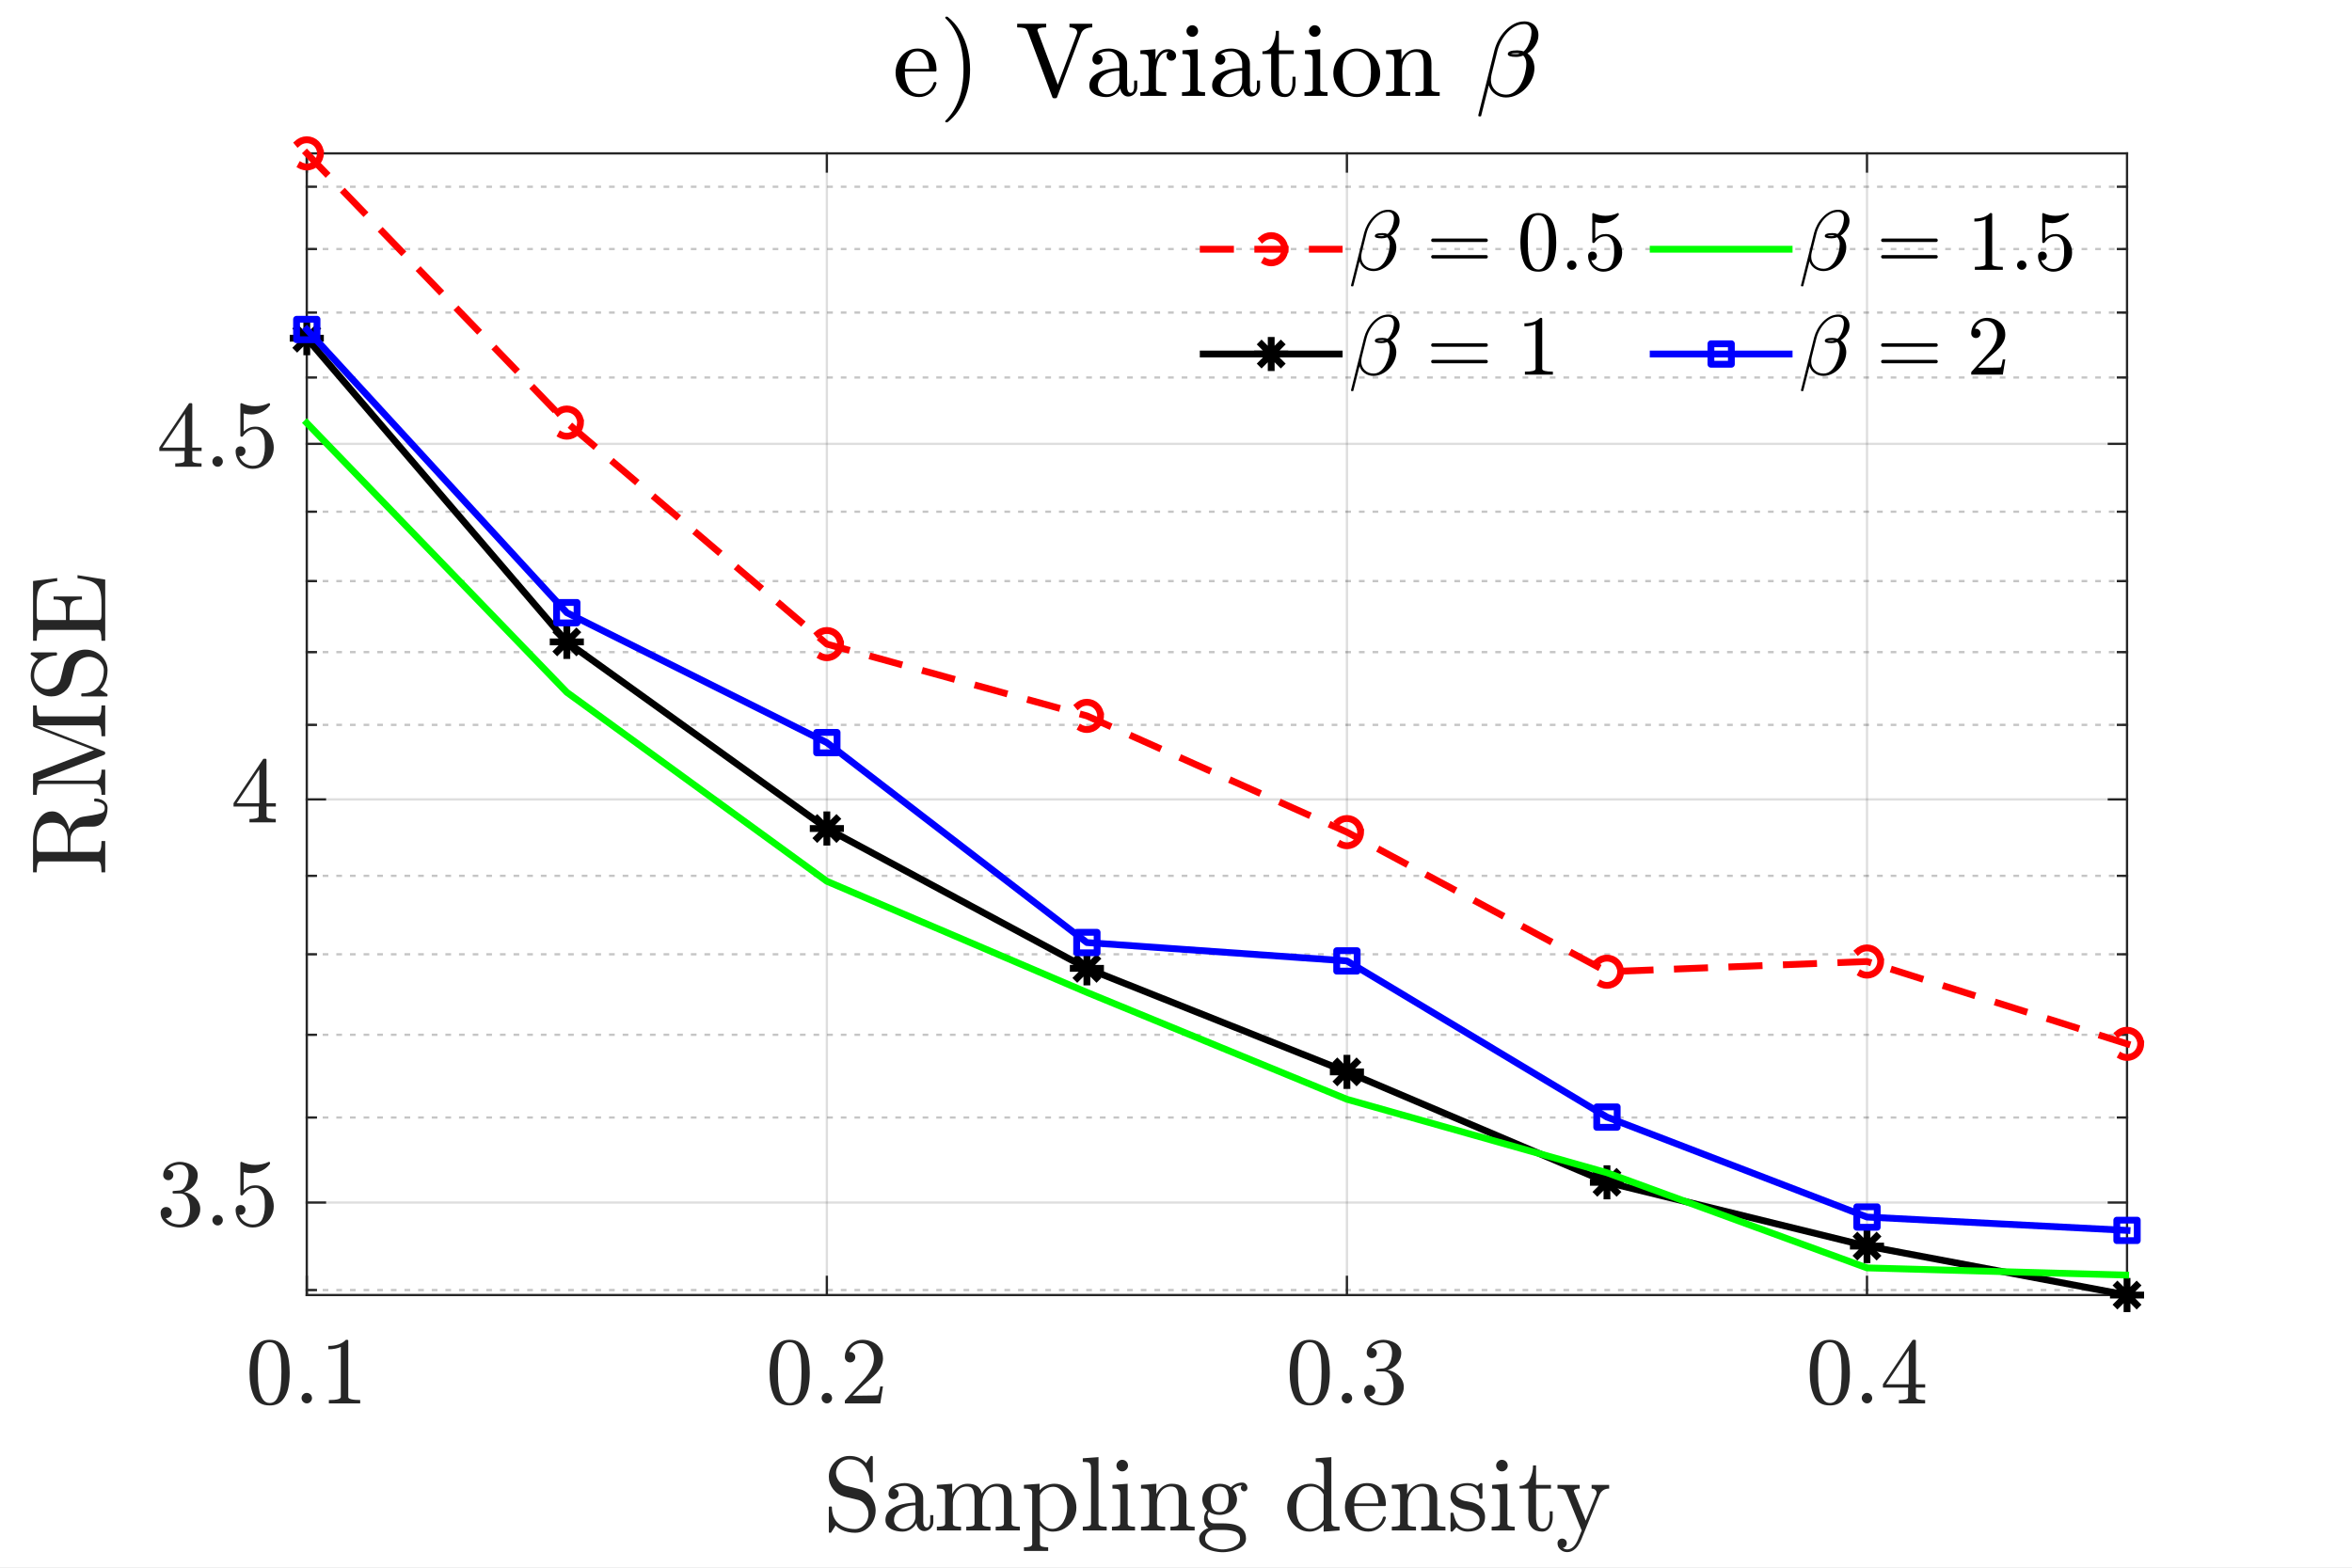<?xml version="1.0"?>
<!DOCTYPE svg PUBLIC '-//W3C//DTD SVG 1.0//EN'
          'http://www.w3.org/TR/2001/REC-SVG-20010904/DTD/svg10.dtd'>
<svg xmlns:xlink="http://www.w3.org/1999/xlink" style="fill-opacity:1; color-rendering:auto; color-interpolation:auto; text-rendering:auto; stroke:black; stroke-linecap:square; stroke-miterlimit:10; shape-rendering:auto; stroke-opacity:1; fill:black; stroke-dasharray:none; font-weight:normal; stroke-width:1; font-family:'Dialog'; font-style:normal; stroke-linejoin:miter; font-size:12px; stroke-dashoffset:0; image-rendering:auto;" width="690" height="460" xmlns="http://www.w3.org/2000/svg"
><rect width="100%" height="100%" fill="#333333" stroke="none"/><!--Generated by the Batik Graphics2D SVG Generator--><defs id="genericDefs"
  /><g
  ><defs id="defs1"
    ><clipPath clipPathUnits="userSpaceOnUse" id="clipPath1"
      ><path d="M0 0 L690 0 L690 460 L0 460 L0 0 Z"
      /></clipPath
    ></defs
    ><g style="fill:white; stroke:white;"
    ><rect x="0" y="0" width="690" style="clip-path:url(#clipPath1); stroke:none;" height="460"
    /></g
    ><g style="fill:white; text-rendering:optimizeSpeed; color-rendering:optimizeSpeed; image-rendering:optimizeSpeed; shape-rendering:crispEdges; stroke:white; color-interpolation:sRGB;"
    ><rect x="0" width="690" height="460" y="0" style="stroke:none;"
      /><path style="stroke:none;" d="M90 380 L624 380 L624 45 L90 45 Z"
    /></g
    ><g style="stroke-linecap:butt; fill-opacity:0.149; fill:rgb(38,38,38); text-rendering:geometricPrecision; image-rendering:optimizeQuality; color-rendering:optimizeQuality; stroke-linejoin:round; stroke:rgb(38,38,38); color-interpolation:linearRGB; stroke-width:0.667; stroke-opacity:0.149;"
    ><line y2="45" style="fill:none;" x1="90" x2="90" y1="380"
      /><line y2="45" style="fill:none;" x1="242.571" x2="242.571" y1="380"
      /><line y2="45" style="fill:none;" x1="395.143" x2="395.143" y1="380"
      /><line y2="45" style="fill:none;" x1="547.714" x2="547.714" y1="380"
    /></g
    ><g style="fill-opacity:0.251; color-rendering:optimizeQuality; color-interpolation:linearRGB; text-rendering:geometricPrecision; stroke:rgb(26,26,26); stroke-linecap:butt; stroke-miterlimit:1; stroke-opacity:0.251; fill:rgb(26,26,26); stroke-dasharray:1,3; stroke-width:0.667; stroke-linejoin:bevel; image-rendering:optimizeQuality;"
    ><line y2="378.533" style="fill:none;" x1="624" x2="90" y1="378.533"
      /><line y2="327.901" style="fill:none;" x1="624" x2="90" y1="327.901"
      /><line y2="303.63" style="fill:none;" x1="624" x2="90" y1="303.63"
      /><line y2="280.006" style="fill:none;" x1="624" x2="90" y1="280.006"
      /><line y2="256.997" style="fill:none;" x1="624" x2="90" y1="256.997"
      /><line y2="212.696" style="fill:none;" x1="624" x2="90" y1="212.696"
      /><line y2="191.35" style="fill:none;" x1="624" x2="90" y1="191.35"
      /><line y2="170.506" style="fill:none;" x1="624" x2="90" y1="170.506"
      /><line y2="150.141" style="fill:none;" x1="624" x2="90" y1="150.141"
      /><line y2="110.764" style="fill:none;" x1="624" x2="90" y1="110.764"
      /><line y2="91.714" style="fill:none;" x1="624" x2="90" y1="91.714"
      /><line y2="73.064" style="fill:none;" x1="624" x2="90" y1="73.064"
      /><line y2="54.799" style="fill:none;" x1="624" x2="90" y1="54.799"
    /></g
    ><g style="stroke-linecap:butt; fill-opacity:0.149; fill:rgb(38,38,38); text-rendering:geometricPrecision; image-rendering:optimizeQuality; color-rendering:optimizeQuality; stroke-linejoin:round; stroke:rgb(38,38,38); color-interpolation:linearRGB; stroke-width:0.667; stroke-opacity:0.149;"
    ><line y2="352.855" style="fill:none;" x1="624" x2="90" y1="352.855"
      /><line y2="234.569" style="fill:none;" x1="624" x2="90" y1="234.569"
      /><line y2="130.234" style="fill:none;" x1="624" x2="90" y1="130.234"
      /><line x1="90" x2="624" y1="380" style="stroke-linecap:square; fill-opacity:1; fill:none; stroke-opacity:1;" y2="380"
      /><line x1="90" x2="624" y1="45" style="stroke-linecap:square; fill-opacity:1; fill:none; stroke-opacity:1;" y2="45"
      /><line x1="90" x2="90" y1="380" style="stroke-linecap:square; fill-opacity:1; fill:none; stroke-opacity:1;" y2="374.66"
      /><line x1="242.571" x2="242.571" y1="380" style="stroke-linecap:square; fill-opacity:1; fill:none; stroke-opacity:1;" y2="374.66"
      /><line x1="395.143" x2="395.143" y1="380" style="stroke-linecap:square; fill-opacity:1; fill:none; stroke-opacity:1;" y2="374.66"
      /><line x1="547.714" x2="547.714" y1="380" style="stroke-linecap:square; fill-opacity:1; fill:none; stroke-opacity:1;" y2="374.66"
      /><line x1="90" x2="90" y1="45" style="stroke-linecap:square; fill-opacity:1; fill:none; stroke-opacity:1;" y2="50.34"
      /><line x1="242.571" x2="242.571" y1="45" style="stroke-linecap:square; fill-opacity:1; fill:none; stroke-opacity:1;" y2="50.34"
      /><line x1="395.143" x2="395.143" y1="45" style="stroke-linecap:square; fill-opacity:1; fill:none; stroke-opacity:1;" y2="50.34"
      /><line x1="547.714" x2="547.714" y1="45" style="stroke-linecap:square; fill-opacity:1; fill:none; stroke-opacity:1;" y2="50.34"
    /></g
    ><g transform="translate(90,388.267)" style="font-size:28px; fill:rgb(38,38,38); text-rendering:geometricPrecision; image-rendering:optimizeQuality; color-rendering:optimizeQuality; font-family:'mwa_cmr10'; stroke:rgb(38,38,38); color-interpolation:linearRGB;"
    ><path style="stroke:none;" d="M-10.889 24.129 Q-14.326 24.129 -15.561 21.309 Q-16.795 18.489 -16.795 14.598 Q-16.795 12.161 -16.35 10.012 Q-15.905 7.864 -14.584 6.364 Q-13.264 4.864 -10.889 4.864 Q-9.045 4.864 -7.865 5.77 Q-6.686 6.676 -6.076 8.106 Q-5.467 9.536 -5.24 11.168 Q-5.014 12.801 -5.014 14.598 Q-5.014 17.004 -5.459 19.098 Q-5.904 21.192 -7.201 22.66 Q-8.498 24.129 -10.889 24.129 ZM-10.889 23.41 Q-9.326 23.41 -8.561 21.809 Q-7.795 20.207 -7.615 18.27 Q-7.436 16.332 -7.436 14.145 Q-7.436 12.036 -7.615 10.254 Q-7.795 8.473 -8.553 7.035 Q-9.311 5.598 -10.889 5.598 Q-12.467 5.598 -13.233 7.043 Q-13.998 8.489 -14.178 10.262 Q-14.358 12.036 -14.358 14.145 Q-14.358 15.692 -14.287 17.075 Q-14.217 18.457 -13.889 19.926 Q-13.561 21.395 -12.826 22.403 Q-12.092 23.41 -10.889 23.41 Z"
      /><path style="stroke:none;" d="M-1.53 21.973 Q-1.53 21.348 -1.069 20.895 Q-0.608 20.442 0.002 20.442 Q0.392 20.442 0.76 20.645 Q1.127 20.848 1.33 21.223 Q1.533 21.598 1.533 21.973 Q1.533 22.582 1.088 23.051 Q0.642 23.52 0.002 23.52 Q-0.608 23.52 -1.069 23.051 Q-1.53 22.582 -1.53 21.973 Z"
      /><path style="stroke:none;" d="M6.483 23.52 L6.483 22.535 Q9.983 22.535 9.983 21.645 L9.983 6.942 Q8.545 7.645 6.326 7.645 L6.326 6.66 Q9.748 6.66 11.498 4.864 L11.905 4.864 Q11.998 4.864 12.084 4.942 Q12.17 5.02 12.17 5.114 L12.17 21.645 Q12.17 22.535 15.67 22.535 L15.67 23.52 L6.483 23.52 Z"
    /></g
    ><g transform="translate(242.571,388.267)" style="font-size:28px; fill:rgb(38,38,38); text-rendering:geometricPrecision; image-rendering:optimizeQuality; color-rendering:optimizeQuality; font-family:'mwa_cmr10'; stroke:rgb(38,38,38); color-interpolation:linearRGB;"
    ><path style="stroke:none;" d="M-10.889 24.129 Q-14.326 24.129 -15.561 21.309 Q-16.795 18.489 -16.795 14.598 Q-16.795 12.161 -16.35 10.012 Q-15.905 7.864 -14.584 6.364 Q-13.264 4.864 -10.889 4.864 Q-9.045 4.864 -7.865 5.77 Q-6.686 6.676 -6.076 8.106 Q-5.467 9.536 -5.24 11.168 Q-5.014 12.801 -5.014 14.598 Q-5.014 17.004 -5.459 19.098 Q-5.904 21.192 -7.201 22.66 Q-8.498 24.129 -10.889 24.129 ZM-10.889 23.41 Q-9.326 23.41 -8.561 21.809 Q-7.795 20.207 -7.615 18.27 Q-7.436 16.332 -7.436 14.145 Q-7.436 12.036 -7.615 10.254 Q-7.795 8.473 -8.553 7.035 Q-9.311 5.598 -10.889 5.598 Q-12.467 5.598 -13.233 7.043 Q-13.998 8.489 -14.178 10.262 Q-14.358 12.036 -14.358 14.145 Q-14.358 15.692 -14.287 17.075 Q-14.217 18.457 -13.889 19.926 Q-13.561 21.395 -12.826 22.403 Q-12.092 23.41 -10.889 23.41 Z"
      /><path style="stroke:none;" d="M-1.53 21.973 Q-1.53 21.348 -1.069 20.895 Q-0.608 20.442 0.002 20.442 Q0.392 20.442 0.76 20.645 Q1.127 20.848 1.33 21.223 Q1.533 21.598 1.533 21.973 Q1.533 22.582 1.088 23.051 Q0.642 23.52 0.002 23.52 Q-0.608 23.52 -1.069 23.051 Q-1.53 22.582 -1.53 21.973 Z"
      /><path style="stroke:none;" d="M5.279 23.52 L5.279 22.77 Q5.279 22.692 5.342 22.614 L9.686 17.801 Q10.67 16.739 11.287 16.012 Q11.905 15.286 12.506 14.34 Q13.108 13.395 13.451 12.418 Q13.795 11.442 13.795 10.348 Q13.795 9.207 13.373 8.161 Q12.951 7.114 12.116 6.481 Q11.28 5.848 10.076 5.848 Q8.873 5.848 7.897 6.582 Q6.92 7.317 6.529 8.473 Q6.639 8.457 6.826 8.457 Q7.451 8.457 7.897 8.879 Q8.342 9.301 8.342 9.973 Q8.342 10.614 7.897 11.059 Q7.451 11.504 6.826 11.504 Q6.17 11.504 5.725 11.043 Q5.279 10.582 5.279 9.973 Q5.279 8.911 5.678 7.989 Q6.076 7.067 6.819 6.348 Q7.561 5.629 8.498 5.247 Q9.436 4.864 10.498 4.864 Q12.092 4.864 13.475 5.543 Q14.858 6.223 15.662 7.457 Q16.467 8.692 16.467 10.348 Q16.467 11.567 15.936 12.661 Q15.405 13.754 14.569 14.653 Q13.733 15.551 12.436 16.684 Q11.139 17.817 10.733 18.207 L7.561 21.254 L10.248 21.254 Q12.233 21.254 13.561 21.215 Q14.889 21.176 14.983 21.114 Q15.311 20.754 15.655 18.535 L16.467 18.535 L15.67 23.52 L5.279 23.52 Z"
    /></g
    ><g transform="translate(395.143,388.267)" style="font-size:28px; fill:rgb(38,38,38); text-rendering:geometricPrecision; image-rendering:optimizeQuality; color-rendering:optimizeQuality; font-family:'mwa_cmr10'; stroke:rgb(38,38,38); color-interpolation:linearRGB;"
    ><path style="stroke:none;" d="M-10.889 24.129 Q-14.326 24.129 -15.561 21.309 Q-16.795 18.489 -16.795 14.598 Q-16.795 12.161 -16.35 10.012 Q-15.905 7.864 -14.584 6.364 Q-13.264 4.864 -10.889 4.864 Q-9.045 4.864 -7.865 5.77 Q-6.686 6.676 -6.076 8.106 Q-5.467 9.536 -5.24 11.168 Q-5.014 12.801 -5.014 14.598 Q-5.014 17.004 -5.459 19.098 Q-5.904 21.192 -7.201 22.66 Q-8.498 24.129 -10.889 24.129 ZM-10.889 23.41 Q-9.326 23.41 -8.561 21.809 Q-7.795 20.207 -7.615 18.27 Q-7.436 16.332 -7.436 14.145 Q-7.436 12.036 -7.615 10.254 Q-7.795 8.473 -8.553 7.035 Q-9.311 5.598 -10.889 5.598 Q-12.467 5.598 -13.233 7.043 Q-13.998 8.489 -14.178 10.262 Q-14.358 12.036 -14.358 14.145 Q-14.358 15.692 -14.287 17.075 Q-14.217 18.457 -13.889 19.926 Q-13.561 21.395 -12.826 22.403 Q-12.092 23.41 -10.889 23.41 Z"
      /><path style="stroke:none;" d="M-1.53 21.973 Q-1.53 21.348 -1.069 20.895 Q-0.608 20.442 0.002 20.442 Q0.392 20.442 0.76 20.645 Q1.127 20.848 1.33 21.223 Q1.533 21.598 1.533 21.973 Q1.533 22.582 1.088 23.051 Q0.642 23.52 0.002 23.52 Q-0.608 23.52 -1.069 23.051 Q-1.53 22.582 -1.53 21.973 Z"
      /><path style="stroke:none;" d="M6.561 21.364 Q7.217 22.317 8.319 22.778 Q9.42 23.239 10.701 23.239 Q12.326 23.239 13.006 21.856 Q13.686 20.473 13.686 18.707 Q13.686 17.91 13.545 17.122 Q13.405 16.332 13.061 15.645 Q12.717 14.957 12.123 14.551 Q11.53 14.145 10.67 14.145 L8.811 14.145 Q8.561 14.145 8.561 13.879 L8.561 13.629 Q8.561 13.411 8.811 13.411 L10.358 13.286 Q11.342 13.286 11.991 12.551 Q12.639 11.817 12.944 10.754 Q13.248 9.692 13.248 8.739 Q13.248 7.395 12.616 6.535 Q11.983 5.676 10.701 5.676 Q9.639 5.676 8.662 6.082 Q7.686 6.489 7.123 7.301 Q7.17 7.285 7.209 7.278 Q7.248 7.27 7.311 7.27 Q7.936 7.27 8.358 7.707 Q8.78 8.145 8.78 8.77 Q8.78 9.364 8.358 9.801 Q7.936 10.239 7.311 10.239 Q6.686 10.239 6.248 9.801 Q5.811 9.364 5.811 8.77 Q5.811 7.567 6.537 6.676 Q7.264 5.785 8.405 5.325 Q9.545 4.864 10.701 4.864 Q11.545 4.864 12.491 5.122 Q13.436 5.379 14.201 5.848 Q14.967 6.317 15.451 7.059 Q15.936 7.801 15.936 8.739 Q15.936 9.911 15.412 10.911 Q14.889 11.911 13.967 12.637 Q13.045 13.364 11.951 13.723 Q13.17 13.942 14.264 14.629 Q15.358 15.317 16.022 16.379 Q16.686 17.442 16.686 18.676 Q16.686 20.223 15.842 21.473 Q14.998 22.723 13.616 23.426 Q12.233 24.129 10.701 24.129 Q9.389 24.129 8.069 23.629 Q6.748 23.129 5.904 22.137 Q5.061 21.145 5.061 19.739 Q5.061 19.051 5.529 18.582 Q5.998 18.114 6.686 18.114 Q7.139 18.114 7.514 18.325 Q7.889 18.535 8.108 18.918 Q8.326 19.301 8.326 19.739 Q8.326 20.426 7.842 20.895 Q7.358 21.364 6.686 21.364 L6.561 21.364 Z"
    /></g
    ><g transform="translate(547.714,388.267)" style="font-size:28px; fill:rgb(38,38,38); text-rendering:geometricPrecision; image-rendering:optimizeQuality; color-rendering:optimizeQuality; font-family:'mwa_cmr10'; stroke:rgb(38,38,38); color-interpolation:linearRGB;"
    ><path style="stroke:none;" d="M-10.889 24.129 Q-14.326 24.129 -15.561 21.309 Q-16.795 18.489 -16.795 14.598 Q-16.795 12.161 -16.35 10.012 Q-15.905 7.864 -14.584 6.364 Q-13.264 4.864 -10.889 4.864 Q-9.045 4.864 -7.865 5.77 Q-6.686 6.676 -6.076 8.106 Q-5.467 9.536 -5.24 11.168 Q-5.014 12.801 -5.014 14.598 Q-5.014 17.004 -5.459 19.098 Q-5.904 21.192 -7.201 22.66 Q-8.498 24.129 -10.889 24.129 ZM-10.889 23.41 Q-9.326 23.41 -8.561 21.809 Q-7.795 20.207 -7.615 18.27 Q-7.436 16.332 -7.436 14.145 Q-7.436 12.036 -7.615 10.254 Q-7.795 8.473 -8.553 7.035 Q-9.311 5.598 -10.889 5.598 Q-12.467 5.598 -13.233 7.043 Q-13.998 8.489 -14.178 10.262 Q-14.358 12.036 -14.358 14.145 Q-14.358 15.692 -14.287 17.075 Q-14.217 18.457 -13.889 19.926 Q-13.561 21.395 -12.826 22.403 Q-12.092 23.41 -10.889 23.41 Z"
      /><path style="stroke:none;" d="M-1.53 21.973 Q-1.53 21.348 -1.069 20.895 Q-0.608 20.442 0.002 20.442 Q0.392 20.442 0.76 20.645 Q1.127 20.848 1.33 21.223 Q1.533 21.598 1.533 21.973 Q1.533 22.582 1.088 23.051 Q0.642 23.52 0.002 23.52 Q-0.608 23.52 -1.069 23.051 Q-1.53 22.582 -1.53 21.973 Z"
      /><path style="stroke:none;" d="M4.67 18.895 L4.67 17.91 L13.326 5.004 Q13.42 4.864 13.608 4.864 L14.014 4.864 Q14.342 4.864 14.342 5.192 L14.342 17.91 L17.076 17.91 L17.076 18.895 L14.342 18.895 L14.342 21.645 Q14.342 22.223 15.162 22.379 Q15.983 22.535 17.061 22.535 L17.061 23.52 L9.342 23.52 L9.342 22.535 Q10.42 22.535 11.241 22.379 Q12.061 22.223 12.061 21.645 L12.061 18.895 L4.67 18.895 ZM5.592 17.91 L12.233 17.91 L12.233 8.004 L5.592 17.91 Z"
    /></g
    ><g transform="translate(357,423.2)" style="font-size:30.8px; fill:rgb(38,38,38); text-rendering:geometricPrecision; image-rendering:optimizeQuality; color-rendering:optimizeQuality; font-family:'mwa_cmr10'; stroke:rgb(38,38,38); color-interpolation:linearRGB;"
    ><path style="stroke:none;" d="M-113.851 26.309 L-113.851 19.075 Q-113.851 18.841 -113.57 18.841 L-113.195 18.841 Q-113.101 18.841 -113.023 18.911 Q-112.945 18.981 -112.945 19.075 Q-112.945 22.122 -111.062 23.794 Q-109.18 25.466 -106.133 25.466 Q-105.055 25.466 -104.141 24.841 Q-103.226 24.216 -102.726 23.216 Q-102.226 22.216 -102.226 21.137 Q-102.226 20.2 -102.601 19.309 Q-102.976 18.419 -103.687 17.77 Q-104.398 17.122 -105.289 16.903 L-109.32 15.934 Q-111.32 15.403 -112.586 13.755 Q-113.851 12.106 -113.851 10.075 Q-113.851 8.466 -113.031 7.059 Q-112.211 5.653 -110.828 4.833 Q-109.445 4.013 -107.836 4.013 Q-104.726 4.013 -102.898 6.122 L-101.633 4.106 Q-101.539 4.013 -101.414 4.013 L-101.211 4.013 Q-101.117 4.013 -101.031 4.083 Q-100.945 4.153 -100.945 4.278 L-100.945 11.466 Q-100.945 11.731 -101.211 11.731 L-101.57 11.731 Q-101.851 11.731 -101.851 11.466 Q-101.851 10.669 -102.117 9.731 Q-102.383 8.794 -102.851 7.934 Q-103.32 7.075 -103.867 6.528 Q-105.367 5.013 -107.836 5.013 Q-108.898 5.013 -109.789 5.552 Q-110.68 6.091 -111.211 7.013 Q-111.742 7.934 -111.742 8.95 Q-111.742 10.278 -110.914 11.364 Q-110.086 12.45 -108.758 12.794 L-104.726 13.778 Q-103.726 14.012 -102.844 14.645 Q-101.961 15.278 -101.375 16.106 Q-100.789 16.934 -100.453 17.958 Q-100.117 18.981 -100.117 20.075 Q-100.117 21.747 -100.891 23.239 Q-101.664 24.731 -103.062 25.645 Q-104.461 26.559 -106.133 26.559 Q-107.148 26.559 -108.226 26.333 Q-109.305 26.106 -110.211 25.63 Q-111.117 25.153 -111.867 24.419 L-113.164 26.466 Q-113.258 26.559 -113.398 26.559 L-113.57 26.559 Q-113.851 26.559 -113.851 26.309 Z"
      /><path style="stroke:none;" d="M-97.24 22.825 Q-97.24 20.981 -95.787 19.825 Q-94.334 18.669 -92.295 18.192 Q-90.256 17.716 -88.428 17.716 L-88.428 16.434 Q-88.428 15.544 -88.818 14.708 Q-89.209 13.872 -89.951 13.333 Q-90.693 12.794 -91.584 12.794 Q-93.647 12.794 -94.725 13.716 Q-94.131 13.716 -93.748 14.161 Q-93.365 14.606 -93.365 15.2 Q-93.365 15.825 -93.803 16.262 Q-94.24 16.7 -94.834 16.7 Q-95.459 16.7 -95.897 16.262 Q-96.334 15.825 -96.334 15.2 Q-96.334 13.559 -94.858 12.77 Q-93.381 11.981 -91.584 11.981 Q-90.334 11.981 -89.061 12.512 Q-87.787 13.044 -86.975 14.044 Q-86.162 15.044 -86.162 16.387 L-86.162 23.356 Q-86.162 23.966 -85.904 24.473 Q-85.647 24.981 -85.115 24.981 Q-84.6 24.981 -84.35 24.466 Q-84.1 23.95 -84.1 23.356 L-84.1 21.372 L-83.193 21.372 L-83.193 23.356 Q-83.193 24.059 -83.553 24.684 Q-83.912 25.309 -84.529 25.684 Q-85.147 26.059 -85.85 26.059 Q-86.756 26.059 -87.412 25.356 Q-88.068 24.653 -88.147 23.684 Q-88.725 24.841 -89.842 25.528 Q-90.959 26.216 -92.24 26.216 Q-93.412 26.216 -94.561 25.872 Q-95.709 25.528 -96.475 24.778 Q-97.24 24.028 -97.24 22.825 ZM-94.725 22.825 Q-94.725 23.919 -93.92 24.661 Q-93.115 25.403 -92.022 25.403 Q-91.022 25.403 -90.209 24.903 Q-89.397 24.403 -88.912 23.544 Q-88.428 22.684 -88.428 21.731 L-88.428 18.497 Q-89.834 18.497 -91.311 18.958 Q-92.787 19.419 -93.756 20.403 Q-94.725 21.387 -94.725 22.825 Z"
      /><path style="stroke:none;" d="M-82.153 25.872 L-82.153 24.778 Q-81.09 24.778 -80.41 24.614 Q-79.731 24.45 -79.731 23.794 L-79.731 15.341 Q-79.731 14.497 -79.981 14.13 Q-80.231 13.762 -80.7 13.677 Q-81.168 13.591 -82.153 13.591 L-82.153 12.512 L-77.653 12.169 L-77.653 15.2 Q-77.028 13.872 -75.809 13.02 Q-74.59 12.169 -73.153 12.169 Q-69.59 12.169 -68.965 15.075 Q-68.34 13.778 -67.145 12.973 Q-65.95 12.169 -64.528 12.169 Q-63.121 12.169 -62.16 12.622 Q-61.2 13.075 -60.715 14.012 Q-60.231 14.95 -60.231 16.356 L-60.231 23.794 Q-60.231 24.45 -59.543 24.614 Q-58.856 24.778 -57.809 24.778 L-57.809 25.872 L-64.903 25.872 L-64.903 24.778 Q-63.856 24.778 -63.168 24.614 Q-62.481 24.45 -62.481 23.794 L-62.481 16.434 Q-62.481 14.887 -62.926 13.934 Q-63.371 12.981 -64.731 12.981 Q-66.512 12.981 -67.676 14.419 Q-68.84 15.856 -68.84 17.684 L-68.84 23.794 Q-68.84 24.45 -68.16 24.614 Q-67.481 24.778 -66.418 24.778 L-66.418 25.872 L-73.528 25.872 L-73.528 24.778 Q-72.465 24.778 -71.785 24.614 Q-71.106 24.45 -71.106 23.794 L-71.106 16.434 Q-71.106 14.934 -71.543 13.958 Q-71.981 12.981 -73.34 12.981 Q-75.137 12.981 -76.301 14.419 Q-77.465 15.856 -77.465 17.684 L-77.465 23.794 Q-77.465 24.45 -76.778 24.614 Q-76.09 24.778 -75.059 24.778 L-75.059 25.872 L-82.153 25.872 Z"
      /><path style="stroke:none;" d="M-56.611 31.887 L-56.611 30.809 Q-55.548 30.809 -54.869 30.63 Q-54.189 30.45 -54.189 29.809 L-54.189 14.872 Q-54.189 14.012 -54.791 13.802 Q-55.392 13.591 -56.611 13.591 L-56.611 12.512 L-52.017 12.169 L-52.017 14.091 Q-51.173 13.153 -50.048 12.661 Q-48.923 12.169 -47.642 12.169 Q-45.814 12.169 -44.345 13.161 Q-42.877 14.153 -42.048 15.77 Q-41.22 17.387 -41.22 19.184 Q-41.22 21.059 -42.142 22.677 Q-43.064 24.294 -44.642 25.255 Q-46.22 26.216 -48.111 26.216 Q-50.377 26.216 -51.923 24.387 L-51.923 29.809 Q-51.923 30.45 -51.236 30.63 Q-50.548 30.809 -49.502 30.809 L-49.502 31.887 L-56.611 31.887 ZM-51.923 22.856 Q-51.377 23.966 -50.408 24.684 Q-49.439 25.403 -48.298 25.403 Q-47.22 25.403 -46.392 24.825 Q-45.564 24.247 -45.009 23.278 Q-44.455 22.309 -44.189 21.247 Q-43.923 20.184 -43.923 19.184 Q-43.923 17.934 -44.369 16.489 Q-44.814 15.044 -45.728 14.052 Q-46.642 13.059 -47.955 13.059 Q-49.205 13.059 -50.259 13.708 Q-51.314 14.356 -51.923 15.45 L-51.923 22.856 Z"
      /><path style="stroke:none;" d="M-39.344 25.872 L-39.344 24.778 Q-38.281 24.778 -37.601 24.614 Q-36.922 24.45 -36.922 23.794 L-36.922 7.528 Q-36.922 6.7 -37.172 6.325 Q-37.422 5.95 -37.89 5.864 Q-38.359 5.778 -39.344 5.778 L-39.344 4.7 L-34.734 4.356 L-34.734 23.794 Q-34.734 24.45 -34.054 24.614 Q-33.375 24.778 -32.328 24.778 L-32.328 25.872 L-39.344 25.872 Z"
      /><path style="stroke:none;" d="M-30.788 25.872 L-30.788 24.778 Q-29.726 24.778 -29.046 24.614 Q-28.366 24.45 -28.366 23.794 L-28.366 15.341 Q-28.366 14.137 -28.827 13.864 Q-29.288 13.591 -30.647 13.591 L-30.647 12.512 L-26.179 12.169 L-26.179 23.794 Q-26.179 24.45 -25.593 24.614 Q-25.007 24.778 -24.022 24.778 L-24.022 25.872 L-30.788 25.872 ZM-29.476 6.841 Q-29.476 6.169 -28.96 5.653 Q-28.444 5.138 -27.772 5.138 Q-27.335 5.138 -26.929 5.364 Q-26.522 5.591 -26.296 5.997 Q-26.069 6.403 -26.069 6.841 Q-26.069 7.513 -26.585 8.028 Q-27.101 8.544 -27.772 8.544 Q-28.444 8.544 -28.96 8.028 Q-29.476 7.513 -29.476 6.841 Z"
      /><path style="stroke:none;" d="M-22.264 25.872 L-22.264 24.778 Q-21.201 24.778 -20.521 24.614 Q-19.842 24.45 -19.842 23.794 L-19.842 15.341 Q-19.842 14.497 -20.092 14.13 Q-20.342 13.762 -20.811 13.677 Q-21.279 13.591 -22.264 13.591 L-22.264 12.512 L-17.764 12.169 L-17.764 15.2 Q-17.139 13.872 -15.92 13.02 Q-14.701 12.169 -13.264 12.169 Q-11.123 12.169 -10.037 13.2 Q-8.951 14.231 -8.951 16.356 L-8.951 23.794 Q-8.951 24.45 -8.271 24.614 Q-7.592 24.778 -6.529 24.778 L-6.529 25.872 L-13.639 25.872 L-13.639 24.778 Q-12.576 24.778 -11.896 24.614 Q-11.217 24.45 -11.217 23.794 L-11.217 16.434 Q-11.217 14.934 -11.654 13.958 Q-12.092 12.981 -13.451 12.981 Q-15.248 12.981 -16.412 14.419 Q-17.576 15.856 -17.576 17.684 L-17.576 23.794 Q-17.576 24.45 -16.889 24.614 Q-16.201 24.778 -15.17 24.778 L-15.17 25.872 L-22.264 25.872 Z"
      /><path style="stroke:none;" d="M-5.215 28.294 Q-5.215 27.184 -4.41 26.364 Q-3.606 25.544 -2.496 25.184 Q-3.121 24.716 -3.449 24.005 Q-3.777 23.294 -3.777 22.497 Q-3.777 21.044 -2.856 19.919 Q-4.277 18.528 -4.277 16.731 Q-4.277 15.762 -3.856 14.911 Q-3.434 14.059 -2.692 13.442 Q-1.949 12.825 -1.043 12.497 Q-0.137 12.169 0.816 12.169 Q2.66 12.169 4.129 13.247 Q4.769 12.559 5.637 12.192 Q6.504 11.825 7.441 11.825 Q8.113 11.825 8.535 12.302 Q8.957 12.778 8.957 13.45 Q8.957 13.825 8.668 14.114 Q8.379 14.403 8.004 14.403 Q7.613 14.403 7.324 14.114 Q7.035 13.825 7.035 13.45 Q7.035 12.872 7.41 12.637 Q5.801 12.637 4.66 13.747 Q5.223 14.309 5.558 15.122 Q5.894 15.934 5.894 16.731 Q5.894 18.044 5.168 19.098 Q4.441 20.153 3.254 20.731 Q2.066 21.309 0.816 21.309 Q-0.887 21.309 -2.293 20.387 Q-2.731 20.997 -2.731 21.747 Q-2.731 22.575 -2.192 23.184 Q-1.653 23.794 -0.84 23.794 L1.707 23.794 Q3.551 23.794 5.035 24.13 Q6.519 24.466 7.527 25.466 Q8.535 26.466 8.535 28.294 Q8.535 29.653 7.387 30.552 Q6.238 31.45 4.637 31.856 Q3.035 32.263 1.676 32.263 Q0.301 32.263 -1.309 31.856 Q-2.918 31.45 -4.067 30.552 Q-5.215 29.653 -5.215 28.294 ZM-3.465 28.294 Q-3.465 29.341 -2.621 30.044 Q-1.778 30.747 -0.582 31.091 Q0.613 31.434 1.676 31.434 Q2.723 31.434 3.918 31.091 Q5.113 30.747 5.949 30.044 Q6.785 29.341 6.785 28.294 Q6.785 26.669 5.308 26.192 Q3.832 25.716 1.707 25.716 L-0.84 25.716 Q-1.543 25.716 -2.145 26.059 Q-2.746 26.403 -3.106 27.012 Q-3.465 27.622 -3.465 28.294 ZM0.816 20.481 Q3.441 20.481 3.441 16.731 Q3.441 15.106 2.887 14.059 Q2.332 13.012 0.816 13.012 Q-0.699 13.012 -1.262 14.059 Q-1.824 15.106 -1.824 16.731 Q-1.824 17.762 -1.613 18.591 Q-1.403 19.419 -0.824 19.95 Q-0.246 20.481 0.816 20.481 Z"
      /><path style="stroke:none;" d="M27.155 26.216 Q25.327 26.216 23.811 25.223 Q22.296 24.231 21.459 22.614 Q20.624 20.997 20.624 19.184 Q20.624 17.309 21.538 15.692 Q22.452 14.075 24.03 13.122 Q25.608 12.169 27.499 12.169 Q28.624 12.169 29.639 12.645 Q30.655 13.122 31.405 13.981 L31.405 7.528 Q31.405 6.7 31.155 6.325 Q30.905 5.95 30.444 5.864 Q29.983 5.778 28.999 5.778 L28.999 4.7 L33.577 4.356 L33.577 23.059 Q33.577 23.872 33.827 24.247 Q34.077 24.622 34.538 24.7 Q34.999 24.778 35.983 24.778 L35.983 25.872 L31.311 26.216 L31.311 24.262 Q30.499 25.184 29.397 25.7 Q28.296 26.216 27.155 26.216 ZM23.999 23.184 Q24.53 24.184 25.413 24.794 Q26.296 25.403 27.342 25.403 Q28.624 25.403 29.702 24.661 Q30.78 23.919 31.311 22.731 L31.311 15.309 Q30.952 14.622 30.397 14.083 Q29.842 13.544 29.155 13.262 Q28.467 12.981 27.686 12.981 Q26.077 12.981 25.092 13.895 Q24.108 14.809 23.709 16.231 Q23.311 17.653 23.311 19.216 Q23.311 20.45 23.444 21.372 Q23.577 22.294 23.999 23.184 Z"
      /><path style="stroke:none;" d="M44.422 26.216 Q42.532 26.216 40.953 25.223 Q39.375 24.231 38.469 22.575 Q37.563 20.919 37.563 19.075 Q37.563 17.262 38.391 15.63 Q39.219 13.997 40.696 12.989 Q42.172 11.981 43.985 11.981 Q45.407 11.981 46.461 12.458 Q47.516 12.934 48.196 13.778 Q48.875 14.622 49.219 15.77 Q49.563 16.919 49.563 18.309 Q49.563 18.716 49.25 18.716 L40.282 18.716 L40.282 19.044 Q40.282 21.622 41.313 23.466 Q42.344 25.309 44.703 25.309 Q45.657 25.309 46.461 24.887 Q47.266 24.466 47.867 23.708 Q48.469 22.95 48.672 22.091 Q48.703 21.981 48.789 21.895 Q48.875 21.809 48.985 21.809 L49.25 21.809 Q49.563 21.809 49.563 22.216 Q49.125 23.966 47.672 25.091 Q46.219 26.216 44.422 26.216 ZM40.313 17.934 L47.375 17.934 Q47.375 16.778 47.047 15.583 Q46.719 14.387 45.961 13.591 Q45.203 12.794 43.985 12.794 Q42.235 12.794 41.274 14.434 Q40.313 16.075 40.313 17.934 Z"
      /><path style="stroke:none;" d="M51.314 25.872 L51.314 24.778 Q52.377 24.778 53.056 24.614 Q53.736 24.45 53.736 23.794 L53.736 15.341 Q53.736 14.497 53.486 14.13 Q53.236 13.762 52.767 13.677 Q52.299 13.591 51.314 13.591 L51.314 12.512 L55.814 12.169 L55.814 15.2 Q56.439 13.872 57.658 13.02 Q58.877 12.169 60.314 12.169 Q62.455 12.169 63.541 13.2 Q64.627 14.231 64.627 16.356 L64.627 23.794 Q64.627 24.45 65.306 24.614 Q65.986 24.778 67.049 24.778 L67.049 25.872 L59.939 25.872 L59.939 24.778 Q61.002 24.778 61.681 24.614 Q62.361 24.45 62.361 23.794 L62.361 16.434 Q62.361 14.934 61.924 13.958 Q61.486 12.981 60.127 12.981 Q58.33 12.981 57.166 14.419 Q56.002 15.856 56.002 17.684 L56.002 23.794 Q56.002 24.45 56.689 24.614 Q57.377 24.778 58.408 24.778 L58.408 25.872 L51.314 25.872 Z"
      /><path style="stroke:none;" d="M68.535 25.966 L68.535 20.903 Q68.535 20.669 68.8 20.669 L69.191 20.669 Q69.363 20.669 69.425 20.903 Q70.285 25.403 73.597 25.403 Q75.066 25.403 76.058 24.739 Q77.05 24.075 77.05 22.684 Q77.05 21.684 76.277 20.981 Q75.504 20.278 74.457 20.012 L72.379 19.606 Q71.332 19.372 70.48 18.903 Q69.629 18.434 69.082 17.661 Q68.535 16.887 68.535 15.856 Q68.535 14.481 69.254 13.614 Q69.972 12.747 71.121 12.364 Q72.269 11.981 73.597 11.981 Q75.191 11.981 76.379 12.825 L77.269 12.059 Q77.269 11.981 77.425 11.981 L77.644 11.981 Q77.738 11.981 77.816 12.059 Q77.894 12.137 77.894 12.231 L77.894 16.294 Q77.894 16.575 77.644 16.575 L77.269 16.575 Q76.988 16.575 76.988 16.294 Q76.988 14.669 76.09 13.684 Q75.191 12.7 73.566 12.7 Q72.175 12.7 71.16 13.216 Q70.144 13.731 70.144 14.981 Q70.144 15.856 70.879 16.403 Q71.613 16.95 72.597 17.2 L74.691 17.591 Q75.754 17.841 76.668 18.411 Q77.582 18.981 78.121 19.864 Q78.66 20.747 78.66 21.841 Q78.66 22.966 78.277 23.794 Q77.894 24.622 77.199 25.161 Q76.504 25.7 75.566 25.958 Q74.629 26.216 73.597 26.216 Q71.66 26.216 70.285 24.919 L69.16 26.137 Q69.16 26.216 68.988 26.216 L68.8 26.216 Q68.535 26.216 68.535 25.966 Z"
      /><path style="stroke:none;" d="M80.606 25.872 L80.606 24.778 Q81.668 24.778 82.348 24.614 Q83.027 24.45 83.027 23.794 L83.027 15.341 Q83.027 14.137 82.567 13.864 Q82.106 13.591 80.746 13.591 L80.746 12.512 L85.215 12.169 L85.215 23.794 Q85.215 24.45 85.801 24.614 Q86.387 24.778 87.371 24.778 L87.371 25.872 L80.606 25.872 ZM81.918 6.841 Q81.918 6.169 82.434 5.653 Q82.949 5.138 83.621 5.138 Q84.059 5.138 84.465 5.364 Q84.871 5.591 85.098 5.997 Q85.324 6.403 85.324 6.841 Q85.324 7.513 84.809 8.028 Q84.293 8.544 83.621 8.544 Q82.949 8.544 82.434 8.028 Q81.918 7.513 81.918 6.841 Z"
      /><path style="stroke:none;" d="M91.364 22.153 L91.364 13.591 L88.802 13.591 L88.802 12.794 Q90.833 12.794 91.786 10.903 Q92.739 9.012 92.739 6.794 L93.63 6.794 L93.63 12.512 L98.005 12.512 L98.005 13.591 L93.63 13.591 L93.63 22.091 Q93.63 23.372 94.06 24.341 Q94.489 25.309 95.614 25.309 Q96.677 25.309 97.145 24.286 Q97.614 23.262 97.614 22.091 L97.614 20.262 L98.505 20.262 L98.505 22.153 Q98.505 23.122 98.145 24.067 Q97.786 25.012 97.091 25.614 Q96.395 26.216 95.395 26.216 Q93.536 26.216 92.45 25.106 Q91.364 23.997 91.364 22.153 Z"
      /><path style="stroke:none;" d="M101.471 30.966 Q102.049 31.434 102.768 31.434 Q104.721 31.434 105.955 28.481 L107.018 25.872 L102.377 14.481 Q102.08 13.919 101.494 13.755 Q100.908 13.591 99.924 13.591 L99.924 12.512 L106.424 12.512 L106.424 13.591 Q104.721 13.591 104.721 14.341 Q104.721 14.466 104.752 14.512 L108.205 22.997 L111.299 15.372 Q111.393 15.122 111.393 14.841 Q111.393 14.466 111.19 14.184 Q110.987 13.903 110.658 13.747 Q110.33 13.591 109.924 13.591 L109.924 12.512 L115.08 12.512 L115.08 13.591 Q114.112 13.591 113.393 14.036 Q112.674 14.481 112.283 15.341 L106.924 28.481 Q106.502 29.481 105.94 30.317 Q105.377 31.153 104.557 31.692 Q103.737 32.231 102.768 32.231 Q101.627 32.231 100.775 31.481 Q99.924 30.731 99.924 29.622 Q99.924 29.044 100.315 28.653 Q100.705 28.262 101.283 28.262 Q101.674 28.262 101.987 28.434 Q102.299 28.606 102.471 28.911 Q102.643 29.216 102.643 29.622 Q102.643 30.122 102.315 30.52 Q101.987 30.919 101.471 30.966 Z"
    /></g
    ><g style="fill:rgb(38,38,38); text-rendering:geometricPrecision; image-rendering:optimizeQuality; color-rendering:optimizeQuality; stroke-linejoin:round; stroke:rgb(38,38,38); color-interpolation:linearRGB; stroke-width:0.667;"
    ><line y2="45" style="fill:none;" x1="90" x2="90" y1="380"
      /><line y2="45" style="fill:none;" x1="624" x2="624" y1="380"
      /><line y2="352.855" style="fill:none;" x1="90" x2="95.34" y1="352.855"
      /><line y2="234.569" style="fill:none;" x1="90" x2="95.34" y1="234.569"
      /><line y2="130.234" style="fill:none;" x1="90" x2="95.34" y1="130.234"
      /><line y2="352.855" style="fill:none;" x1="624" x2="618.66" y1="352.855"
      /><line y2="234.569" style="fill:none;" x1="624" x2="618.66" y1="234.569"
      /><line y2="130.234" style="fill:none;" x1="624" x2="618.66" y1="130.234"
      /><line y2="378.533" style="fill:none;" x1="90" x2="92.67" y1="378.533"
      /><line y2="327.901" style="fill:none;" x1="90" x2="92.67" y1="327.901"
      /><line y2="303.63" style="fill:none;" x1="90" x2="92.67" y1="303.63"
      /><line y2="280.006" style="fill:none;" x1="90" x2="92.67" y1="280.006"
      /><line y2="256.997" style="fill:none;" x1="90" x2="92.67" y1="256.997"
      /><line y2="212.696" style="fill:none;" x1="90" x2="92.67" y1="212.696"
      /><line y2="191.35" style="fill:none;" x1="90" x2="92.67" y1="191.35"
      /><line y2="170.506" style="fill:none;" x1="90" x2="92.67" y1="170.506"
      /><line y2="150.141" style="fill:none;" x1="90" x2="92.67" y1="150.141"
      /><line y2="110.764" style="fill:none;" x1="90" x2="92.67" y1="110.764"
      /><line y2="91.714" style="fill:none;" x1="90" x2="92.67" y1="91.714"
      /><line y2="73.064" style="fill:none;" x1="90" x2="92.67" y1="73.064"
      /><line y2="54.799" style="fill:none;" x1="90" x2="92.67" y1="54.799"
      /><line y2="378.533" style="fill:none;" x1="624" x2="621.33" y1="378.533"
      /><line y2="327.901" style="fill:none;" x1="624" x2="621.33" y1="327.901"
      /><line y2="303.63" style="fill:none;" x1="624" x2="621.33" y1="303.63"
      /><line y2="280.006" style="fill:none;" x1="624" x2="621.33" y1="280.006"
      /><line y2="256.997" style="fill:none;" x1="624" x2="621.33" y1="256.997"
      /><line y2="212.696" style="fill:none;" x1="624" x2="621.33" y1="212.696"
      /><line y2="191.35" style="fill:none;" x1="624" x2="621.33" y1="191.35"
      /><line y2="170.506" style="fill:none;" x1="624" x2="621.33" y1="170.506"
      /><line y2="150.141" style="fill:none;" x1="624" x2="621.33" y1="150.141"
      /><line y2="110.764" style="fill:none;" x1="624" x2="621.33" y1="110.764"
      /><line y2="91.714" style="fill:none;" x1="624" x2="621.33" y1="91.714"
      /><line y2="73.064" style="fill:none;" x1="624" x2="621.33" y1="73.064"
      /><line y2="54.799" style="fill:none;" x1="624" x2="621.33" y1="54.799"
    /></g
    ><g transform="translate(81.733,352.855)" style="font-size:28px; fill:rgb(38,38,38); text-rendering:geometricPrecision; image-rendering:optimizeQuality; color-rendering:optimizeQuality; font-family:'mwa_cmr10'; stroke:rgb(38,38,38); color-interpolation:linearRGB;"
    ><path style="stroke:none;" d="M-33.106 4.564 Q-32.45 5.517 -31.348 5.978 Q-30.247 6.439 -28.965 6.439 Q-27.34 6.439 -26.661 5.056 Q-25.981 3.673 -25.981 1.907 Q-25.981 1.111 -26.122 0.322 Q-26.262 -0.468 -26.606 -1.155 Q-26.95 -1.843 -27.544 -2.249 Q-28.137 -2.655 -28.997 -2.655 L-30.856 -2.655 Q-31.106 -2.655 -31.106 -2.921 L-31.106 -3.171 Q-31.106 -3.389 -30.856 -3.389 L-29.309 -3.514 Q-28.325 -3.514 -27.676 -4.249 Q-27.028 -4.983 -26.723 -6.046 Q-26.419 -7.108 -26.419 -8.061 Q-26.419 -9.405 -27.051 -10.264 Q-27.684 -11.124 -28.965 -11.124 Q-30.028 -11.124 -31.004 -10.718 Q-31.981 -10.311 -32.544 -9.499 Q-32.497 -9.514 -32.458 -9.522 Q-32.419 -9.53 -32.356 -9.53 Q-31.731 -9.53 -31.309 -9.093 Q-30.887 -8.655 -30.887 -8.03 Q-30.887 -7.436 -31.309 -6.999 Q-31.731 -6.561 -32.356 -6.561 Q-32.981 -6.561 -33.419 -6.999 Q-33.856 -7.436 -33.856 -8.03 Q-33.856 -9.233 -33.129 -10.124 Q-32.403 -11.014 -31.262 -11.475 Q-30.122 -11.936 -28.965 -11.936 Q-28.122 -11.936 -27.176 -11.678 Q-26.231 -11.421 -25.465 -10.952 Q-24.7 -10.483 -24.215 -9.741 Q-23.731 -8.999 -23.731 -8.061 Q-23.731 -6.889 -24.254 -5.889 Q-24.778 -4.889 -25.7 -4.163 Q-26.622 -3.436 -27.715 -3.077 Q-26.497 -2.858 -25.403 -2.171 Q-24.309 -1.483 -23.645 -0.421 Q-22.981 0.642 -22.981 1.876 Q-22.981 3.423 -23.825 4.673 Q-24.669 5.923 -26.051 6.626 Q-27.434 7.329 -28.965 7.329 Q-30.278 7.329 -31.598 6.829 Q-32.919 6.329 -33.762 5.337 Q-34.606 4.345 -34.606 2.939 Q-34.606 2.251 -34.137 1.782 Q-33.669 1.314 -32.981 1.314 Q-32.528 1.314 -32.153 1.525 Q-31.778 1.736 -31.559 2.118 Q-31.34 2.501 -31.34 2.939 Q-31.34 3.626 -31.825 4.095 Q-32.309 4.564 -32.981 4.564 L-33.106 4.564 Z"
    /></g
    ><g transform="translate(81.733,352.855)" style="font-size:28px; fill:rgb(38,38,38); text-rendering:geometricPrecision; image-rendering:optimizeQuality; color-rendering:optimizeQuality; font-family:'mwa_cmr10'; stroke:rgb(38,38,38); color-interpolation:linearRGB;"
    ><path style="stroke:none;" d="M-19.419 5.173 Q-19.419 4.548 -18.957 4.095 Q-18.497 3.642 -17.887 3.642 Q-17.497 3.642 -17.129 3.845 Q-16.762 4.048 -16.559 4.423 Q-16.356 4.798 -16.356 5.173 Q-16.356 5.782 -16.801 6.251 Q-17.247 6.72 -17.887 6.72 Q-18.497 6.72 -18.957 6.251 Q-19.419 5.782 -19.419 5.173 Z"
      /><path style="stroke:none;" d="M-11.562 3.532 Q-11.281 4.361 -10.688 5.025 Q-10.094 5.689 -9.281 6.064 Q-8.469 6.439 -7.594 6.439 Q-5.562 6.439 -4.797 4.868 Q-4.031 3.298 -4.031 1.064 Q-4.031 0.095 -4.062 -0.569 Q-4.094 -1.233 -4.25 -1.858 Q-4.516 -2.843 -5.164 -3.577 Q-5.812 -4.311 -6.75 -4.311 Q-7.703 -4.311 -8.375 -4.022 Q-9.047 -3.733 -9.469 -3.35 Q-9.891 -2.968 -10.219 -2.546 Q-10.547 -2.124 -10.641 -2.093 L-10.953 -2.093 Q-11.016 -2.093 -11.117 -2.186 Q-11.219 -2.28 -11.219 -2.358 L-11.219 -11.718 Q-11.219 -11.78 -11.133 -11.858 Q-11.047 -11.936 -10.953 -11.936 L-10.875 -11.936 Q-8.984 -11.03 -6.859 -11.03 Q-4.781 -11.03 -2.859 -11.936 L-2.781 -11.936 Q-2.672 -11.936 -2.594 -11.866 Q-2.516 -11.796 -2.516 -11.718 L-2.516 -11.452 Q-2.516 -11.311 -2.562 -11.311 Q-3.531 -10.046 -4.969 -9.335 Q-6.406 -8.624 -7.953 -8.624 Q-9.078 -8.624 -10.25 -8.936 L-10.25 -3.639 Q-9.328 -4.389 -8.594 -4.718 Q-7.859 -5.046 -6.719 -5.046 Q-5.188 -5.046 -3.961 -4.155 Q-2.734 -3.264 -2.078 -1.835 Q-1.422 -0.405 -1.422 1.079 Q-1.422 2.767 -2.25 4.204 Q-3.078 5.642 -4.5 6.486 Q-5.922 7.329 -7.594 7.329 Q-8.969 7.329 -10.125 6.618 Q-11.281 5.907 -11.945 4.704 Q-12.609 3.501 -12.609 2.157 Q-12.609 1.517 -12.195 1.126 Q-11.781 0.736 -11.172 0.736 Q-10.547 0.736 -10.133 1.134 Q-9.719 1.532 -9.719 2.157 Q-9.719 2.751 -10.133 3.173 Q-10.547 3.595 -11.172 3.595 Q-11.266 3.595 -11.391 3.571 Q-11.516 3.548 -11.562 3.532 Z"
    /></g
    ><g transform="translate(81.733,234.569)" style="font-size:28px; fill:rgb(38,38,38); text-rendering:geometricPrecision; image-rendering:optimizeQuality; color-rendering:optimizeQuality; font-family:'mwa_cmr10'; stroke:rgb(38,38,38); color-interpolation:linearRGB;"
    ><path style="stroke:none;" d="M-13.219 2.095 L-13.219 1.111 L-4.562 -11.796 Q-4.469 -11.936 -4.281 -11.936 L-3.875 -11.936 Q-3.547 -11.936 -3.547 -11.608 L-3.547 1.111 L-0.812 1.111 L-0.812 2.095 L-3.547 2.095 L-3.547 4.845 Q-3.547 5.423 -2.727 5.579 Q-1.906 5.736 -0.828 5.736 L-0.828 6.72 L-8.547 6.72 L-8.547 5.736 Q-7.469 5.736 -6.649 5.579 Q-5.828 5.423 -5.828 4.845 L-5.828 2.095 L-13.219 2.095 ZM-12.297 1.111 L-5.656 1.111 L-5.656 -8.796 L-12.297 1.111 Z"
    /></g
    ><g transform="translate(81.733,130.234)" style="font-size:28px; fill:rgb(38,38,38); text-rendering:geometricPrecision; image-rendering:optimizeQuality; color-rendering:optimizeQuality; font-family:'mwa_cmr10'; stroke:rgb(38,38,38); color-interpolation:linearRGB;"
    ><path style="stroke:none;" d="M-34.997 2.095 L-34.997 1.111 L-26.34 -11.796 Q-26.247 -11.936 -26.059 -11.936 L-25.653 -11.936 Q-25.325 -11.936 -25.325 -11.608 L-25.325 1.111 L-22.59 1.111 L-22.59 2.095 L-25.325 2.095 L-25.325 4.845 Q-25.325 5.423 -24.504 5.579 Q-23.684 5.736 -22.606 5.736 L-22.606 6.72 L-30.325 6.72 L-30.325 5.736 Q-29.247 5.736 -28.426 5.579 Q-27.606 5.423 -27.606 4.845 L-27.606 2.095 L-34.997 2.095 ZM-34.075 1.111 L-27.434 1.111 L-27.434 -8.796 L-34.075 1.111 Z"
      /><path style="stroke:none;" d="M-19.419 5.173 Q-19.419 4.548 -18.957 4.095 Q-18.497 3.642 -17.887 3.642 Q-17.497 3.642 -17.129 3.845 Q-16.762 4.048 -16.559 4.423 Q-16.356 4.798 -16.356 5.173 Q-16.356 5.782 -16.801 6.251 Q-17.247 6.72 -17.887 6.72 Q-18.497 6.72 -18.957 6.251 Q-19.419 5.782 -19.419 5.173 Z"
      /><path style="stroke:none;" d="M-11.562 3.532 Q-11.281 4.361 -10.688 5.025 Q-10.094 5.689 -9.281 6.064 Q-8.469 6.439 -7.594 6.439 Q-5.562 6.439 -4.797 4.868 Q-4.031 3.298 -4.031 1.064 Q-4.031 0.095 -4.062 -0.569 Q-4.094 -1.233 -4.25 -1.858 Q-4.516 -2.843 -5.164 -3.577 Q-5.812 -4.311 -6.75 -4.311 Q-7.703 -4.311 -8.375 -4.022 Q-9.047 -3.733 -9.469 -3.35 Q-9.891 -2.968 -10.219 -2.546 Q-10.547 -2.124 -10.641 -2.093 L-10.953 -2.093 Q-11.016 -2.093 -11.117 -2.186 Q-11.219 -2.28 -11.219 -2.358 L-11.219 -11.718 Q-11.219 -11.78 -11.133 -11.858 Q-11.047 -11.936 -10.953 -11.936 L-10.875 -11.936 Q-8.984 -11.03 -6.859 -11.03 Q-4.781 -11.03 -2.859 -11.936 L-2.781 -11.936 Q-2.672 -11.936 -2.594 -11.866 Q-2.516 -11.796 -2.516 -11.718 L-2.516 -11.452 Q-2.516 -11.311 -2.562 -11.311 Q-3.531 -10.046 -4.969 -9.335 Q-6.406 -8.624 -7.953 -8.624 Q-9.078 -8.624 -10.25 -8.936 L-10.25 -3.639 Q-9.328 -4.389 -8.594 -4.718 Q-7.859 -5.046 -6.719 -5.046 Q-5.188 -5.046 -3.961 -4.155 Q-2.734 -3.264 -2.078 -1.835 Q-1.422 -0.405 -1.422 1.079 Q-1.422 2.767 -2.25 4.204 Q-3.078 5.642 -4.5 6.486 Q-5.922 7.329 -7.594 7.329 Q-8.969 7.329 -10.125 6.618 Q-11.281 5.907 -11.945 4.704 Q-12.609 3.501 -12.609 2.157 Q-12.609 1.517 -12.195 1.126 Q-11.781 0.736 -11.172 0.736 Q-10.547 0.736 -10.133 1.134 Q-9.719 1.532 -9.719 2.157 Q-9.719 2.751 -10.133 3.173 Q-10.547 3.595 -11.172 3.595 Q-11.266 3.595 -11.391 3.571 Q-11.516 3.548 -11.562 3.532 Z"
    /></g
    ><g transform="translate(41.955,212.5) rotate(-90)" style="font-size:30.8px; fill:rgb(38,38,38); text-rendering:geometricPrecision; image-rendering:optimizeQuality; color-rendering:optimizeQuality; font-family:'mwa_cmr10'; stroke:rgb(38,38,38); color-interpolation:linearRGB;"
    ><path style="stroke:none;" d="M-43.458 -11.088 L-43.458 -12.182 Q-40.27 -12.182 -40.27 -13.166 L-40.27 -30.198 Q-40.27 -31.182 -43.458 -31.182 L-43.458 -32.26 L-33.723 -32.26 Q-31.989 -32.26 -30.075 -31.635 Q-28.161 -31.01 -26.872 -29.721 Q-25.583 -28.432 -25.583 -26.651 Q-25.583 -25.354 -26.364 -24.33 Q-27.145 -23.307 -28.364 -22.619 Q-29.583 -21.932 -30.848 -21.619 Q-29.458 -21.135 -28.411 -20.08 Q-27.364 -19.026 -27.161 -17.651 L-26.723 -14.901 Q-26.411 -13.041 -26.083 -12.127 Q-25.755 -11.213 -24.614 -11.213 Q-23.645 -11.213 -23.169 -12.112 Q-22.692 -13.01 -22.692 -14.072 Q-22.692 -14.182 -22.59 -14.26 Q-22.489 -14.338 -22.395 -14.338 L-22.098 -14.338 Q-21.802 -14.338 -21.802 -13.932 Q-21.802 -13.088 -22.13 -12.276 Q-22.458 -11.463 -23.09 -10.932 Q-23.723 -10.401 -24.583 -10.401 Q-26.817 -10.401 -28.434 -11.518 Q-30.052 -12.635 -30.052 -14.776 L-30.052 -17.541 Q-30.052 -19.088 -31.122 -20.19 Q-32.192 -21.291 -33.755 -21.291 L-37.473 -21.291 L-37.473 -13.166 Q-37.473 -12.182 -34.286 -12.182 L-34.286 -11.088 L-43.458 -11.088 ZM-37.473 -22.088 L-34.161 -22.088 Q-31.598 -22.088 -30.247 -23.127 Q-28.895 -24.166 -28.895 -26.651 Q-28.895 -29.119 -30.231 -30.151 Q-31.567 -31.182 -34.161 -31.182 L-35.911 -31.182 Q-36.473 -31.182 -36.778 -31.135 Q-37.083 -31.088 -37.278 -30.869 Q-37.473 -30.651 -37.473 -30.198 L-37.473 -22.088 Z"
      /><path style="stroke:none;" d="M-20.723 -11.088 L-20.723 -12.182 Q-17.535 -12.182 -17.535 -14.01 L-17.535 -30.198 Q-17.535 -31.182 -20.723 -31.182 L-20.723 -32.26 L-14.864 -32.26 Q-14.489 -32.26 -14.364 -31.916 L-7.614 -14.369 L-0.864 -31.916 Q-0.739 -32.26 -0.364 -32.26 L5.496 -32.26 L5.496 -31.182 Q2.293 -31.182 2.293 -30.198 L2.293 -13.166 Q2.293 -12.182 5.496 -12.182 L5.496 -11.088 L-3.535 -11.088 L-3.535 -12.182 Q-0.332 -12.182 -0.332 -13.166 L-0.332 -31.198 L-7.973 -11.432 Q-8.098 -11.088 -8.489 -11.088 Q-8.879 -11.088 -9.004 -11.432 L-16.551 -30.963 L-16.551 -14.01 Q-16.551 -12.182 -13.348 -12.182 L-13.348 -11.088 L-20.723 -11.088 Z"
      /><path style="stroke:none;" d="M8.151 -10.651 L8.151 -17.885 Q8.151 -18.119 8.432 -18.119 L8.807 -18.119 Q8.901 -18.119 8.979 -18.049 Q9.057 -17.979 9.057 -17.885 Q9.057 -14.838 10.94 -13.166 Q12.823 -11.494 15.87 -11.494 Q16.948 -11.494 17.862 -12.119 Q18.776 -12.744 19.276 -13.744 Q19.776 -14.744 19.776 -15.822 Q19.776 -16.76 19.401 -17.651 Q19.026 -18.541 18.315 -19.19 Q17.604 -19.838 16.713 -20.057 L12.682 -21.026 Q10.682 -21.557 9.417 -23.205 Q8.151 -24.854 8.151 -26.885 Q8.151 -28.494 8.971 -29.901 Q9.792 -31.307 11.175 -32.127 Q12.557 -32.947 14.167 -32.947 Q17.276 -32.947 19.104 -30.838 L20.37 -32.854 Q20.463 -32.947 20.588 -32.947 L20.792 -32.947 Q20.885 -32.947 20.971 -32.877 Q21.057 -32.807 21.057 -32.682 L21.057 -25.494 Q21.057 -25.229 20.792 -25.229 L20.432 -25.229 Q20.151 -25.229 20.151 -25.494 Q20.151 -26.291 19.885 -27.229 Q19.62 -28.166 19.151 -29.026 Q18.682 -29.885 18.135 -30.432 Q16.635 -31.948 14.167 -31.948 Q13.104 -31.948 12.213 -31.408 Q11.323 -30.869 10.792 -29.948 Q10.26 -29.026 10.26 -28.01 Q10.26 -26.682 11.088 -25.596 Q11.917 -24.51 13.245 -24.166 L17.276 -23.182 Q18.276 -22.948 19.159 -22.315 Q20.042 -21.682 20.628 -20.854 Q21.213 -20.026 21.549 -19.002 Q21.885 -17.979 21.885 -16.885 Q21.885 -15.213 21.112 -13.721 Q20.338 -12.229 18.94 -11.315 Q17.542 -10.401 15.87 -10.401 Q14.854 -10.401 13.776 -10.627 Q12.698 -10.854 11.792 -11.33 Q10.885 -11.807 10.135 -12.541 L8.838 -10.494 Q8.745 -10.401 8.604 -10.401 L8.432 -10.401 Q8.151 -10.401 8.151 -10.651 Z"
      /><path style="stroke:none;" d="M24.481 -11.088 L24.481 -12.182 Q27.668 -12.182 27.668 -13.166 L27.668 -30.198 Q27.668 -31.182 24.481 -31.182 L24.481 -32.26 L42.012 -32.26 L42.872 -25.166 L41.981 -25.166 Q41.653 -27.838 41.051 -29.049 Q40.45 -30.26 39.137 -30.721 Q37.825 -31.182 35.184 -31.182 L32.137 -31.182 Q31.575 -31.182 31.27 -31.135 Q30.965 -31.088 30.762 -30.869 Q30.559 -30.651 30.559 -30.198 L30.559 -22.619 L32.856 -22.619 Q34.434 -22.619 35.208 -22.885 Q35.981 -23.151 36.278 -23.901 Q36.575 -24.651 36.575 -26.244 L37.481 -26.244 L37.481 -17.916 L36.575 -17.916 Q36.575 -19.494 36.278 -20.252 Q35.981 -21.01 35.208 -21.268 Q34.434 -21.526 32.856 -21.526 L30.559 -21.526 L30.559 -13.166 Q30.559 -12.494 30.942 -12.338 Q31.325 -12.182 32.137 -12.182 L35.418 -12.182 Q37.575 -12.182 38.903 -12.518 Q40.231 -12.854 40.965 -13.651 Q41.7 -14.447 42.098 -15.713 Q42.497 -16.979 42.84 -19.213 L43.731 -19.213 L42.434 -11.088 L24.481 -11.088 Z"
    /></g
    ><g transform="translate(357,39.225)" style="font-size:30.8px; text-rendering:geometricPrecision; color-rendering:optimizeQuality; image-rendering:optimizeQuality; font-family:'mwa_cmr10'; color-interpolation:linearRGB;"
    ><path style="stroke:none;" d="M-87.403 -10.744 Q-89.294 -10.744 -90.872 -11.737 Q-92.45 -12.729 -93.356 -14.385 Q-94.263 -16.041 -94.263 -17.885 Q-94.263 -19.698 -93.434 -21.33 Q-92.606 -22.963 -91.13 -23.971 Q-89.653 -24.979 -87.841 -24.979 Q-86.419 -24.979 -85.364 -24.502 Q-84.309 -24.026 -83.63 -23.182 Q-82.95 -22.338 -82.606 -21.19 Q-82.263 -20.041 -82.263 -18.651 Q-82.263 -18.244 -82.575 -18.244 L-91.544 -18.244 L-91.544 -17.916 Q-91.544 -15.338 -90.513 -13.494 Q-89.481 -11.651 -87.122 -11.651 Q-86.169 -11.651 -85.364 -12.072 Q-84.559 -12.494 -83.958 -13.252 Q-83.356 -14.01 -83.153 -14.869 Q-83.122 -14.979 -83.036 -15.065 Q-82.95 -15.151 -82.841 -15.151 L-82.575 -15.151 Q-82.263 -15.151 -82.263 -14.744 Q-82.7 -12.994 -84.153 -11.869 Q-85.606 -10.744 -87.403 -10.744 ZM-91.513 -19.026 L-84.45 -19.026 Q-84.45 -20.182 -84.778 -21.377 Q-85.106 -22.573 -85.864 -23.369 Q-86.622 -24.166 -87.841 -24.166 Q-89.591 -24.166 -90.552 -22.526 Q-91.513 -20.885 -91.513 -19.026 Z"
      /><path style="stroke:none;" d="M-79.417 -3.338 Q-79.699 -3.338 -79.699 -3.604 Q-79.699 -3.744 -79.636 -3.807 Q-74.339 -8.979 -74.339 -18.838 Q-74.339 -28.698 -79.574 -33.807 Q-79.699 -33.885 -79.699 -34.072 Q-79.699 -34.166 -79.613 -34.252 Q-79.527 -34.338 -79.417 -34.338 L-79.136 -34.338 Q-79.042 -34.338 -78.98 -34.276 Q-76.761 -32.526 -75.277 -30.01 Q-73.792 -27.494 -73.105 -24.651 Q-72.417 -21.807 -72.417 -18.838 Q-72.417 -16.651 -72.785 -14.518 Q-73.152 -12.385 -73.964 -10.322 Q-74.777 -8.26 -76.019 -6.51 Q-77.261 -4.76 -78.98 -3.401 Q-79.042 -3.338 -79.136 -3.338 L-79.417 -3.338 Z"
      /><path style="stroke:none;" d="M-48.282 -10.744 L-55.579 -30.198 Q-55.86 -30.838 -56.634 -31.01 Q-57.407 -31.182 -58.595 -31.182 L-58.595 -32.26 L-50.079 -32.26 L-50.079 -31.182 Q-52.642 -31.182 -52.642 -30.369 Q-52.642 -30.323 -52.634 -30.283 Q-52.626 -30.244 -52.626 -30.198 L-46.673 -14.369 L-41.048 -29.338 Q-41.001 -29.463 -41.001 -29.729 Q-41.001 -30.479 -41.696 -30.83 Q-42.392 -31.182 -43.251 -31.182 L-43.251 -32.26 L-36.563 -32.26 L-36.563 -31.182 Q-37.72 -31.182 -38.61 -30.744 Q-39.501 -30.307 -39.876 -29.338 L-46.876 -10.744 Q-46.97 -10.401 -47.376 -10.401 L-47.782 -10.401 Q-48.188 -10.401 -48.282 -10.744 Z"
      /><path style="stroke:none;" d="M-37.421 -14.135 Q-37.421 -15.979 -35.968 -17.135 Q-34.515 -18.291 -32.475 -18.768 Q-30.436 -19.244 -28.608 -19.244 L-28.608 -20.526 Q-28.608 -21.416 -28.999 -22.252 Q-29.39 -23.088 -30.132 -23.627 Q-30.874 -24.166 -31.765 -24.166 Q-33.827 -24.166 -34.905 -23.244 Q-34.311 -23.244 -33.929 -22.799 Q-33.546 -22.354 -33.546 -21.76 Q-33.546 -21.135 -33.983 -20.698 Q-34.421 -20.26 -35.015 -20.26 Q-35.64 -20.26 -36.077 -20.698 Q-36.515 -21.135 -36.515 -21.76 Q-36.515 -23.401 -35.038 -24.19 Q-33.561 -24.979 -31.765 -24.979 Q-30.515 -24.979 -29.241 -24.448 Q-27.968 -23.916 -27.155 -22.916 Q-26.343 -21.916 -26.343 -20.573 L-26.343 -13.604 Q-26.343 -12.994 -26.085 -12.487 Q-25.827 -11.979 -25.296 -11.979 Q-24.78 -11.979 -24.53 -12.494 Q-24.28 -13.01 -24.28 -13.604 L-24.28 -15.588 L-23.374 -15.588 L-23.374 -13.604 Q-23.374 -12.901 -23.733 -12.276 Q-24.093 -11.651 -24.71 -11.276 Q-25.327 -10.901 -26.03 -10.901 Q-26.936 -10.901 -27.593 -11.604 Q-28.249 -12.307 -28.327 -13.276 Q-28.905 -12.119 -30.022 -11.432 Q-31.14 -10.744 -32.421 -10.744 Q-33.593 -10.744 -34.741 -11.088 Q-35.89 -11.432 -36.655 -12.182 Q-37.421 -12.932 -37.421 -14.135 ZM-34.905 -14.135 Q-34.905 -13.041 -34.1 -12.299 Q-33.296 -11.557 -32.202 -11.557 Q-31.202 -11.557 -30.39 -12.057 Q-29.577 -12.557 -29.093 -13.416 Q-28.608 -14.276 -28.608 -15.229 L-28.608 -18.463 Q-30.015 -18.463 -31.491 -18.002 Q-32.968 -17.541 -33.936 -16.557 Q-34.905 -15.572 -34.905 -14.135 Z"
      /><path style="stroke:none;" d="M-22.458 -11.088 L-22.458 -12.182 Q-21.396 -12.182 -20.716 -12.346 Q-20.036 -12.51 -20.036 -13.166 L-20.036 -21.619 Q-20.036 -22.463 -20.286 -22.83 Q-20.536 -23.198 -21.005 -23.283 Q-21.474 -23.369 -22.458 -23.369 L-22.458 -24.448 L-18.021 -24.791 L-18.021 -21.76 Q-17.521 -23.104 -16.599 -23.948 Q-15.677 -24.791 -14.349 -24.791 Q-13.427 -24.791 -12.7 -24.244 Q-11.974 -23.698 -11.974 -22.807 Q-11.974 -22.244 -12.38 -21.83 Q-12.786 -21.416 -13.364 -21.416 Q-13.943 -21.416 -14.357 -21.823 Q-14.771 -22.229 -14.771 -22.807 Q-14.771 -23.635 -14.177 -23.979 L-14.349 -23.979 Q-15.614 -23.979 -16.404 -23.073 Q-17.193 -22.166 -17.529 -20.823 Q-17.864 -19.479 -17.864 -18.244 L-17.864 -13.166 Q-17.864 -12.182 -14.849 -12.182 L-14.849 -11.088 L-22.458 -11.088 Z"
      /><path style="stroke:none;" d="M-10.239 -11.088 L-10.239 -12.182 Q-9.176 -12.182 -8.496 -12.346 Q-7.817 -12.51 -7.817 -13.166 L-7.817 -21.619 Q-7.817 -22.823 -8.278 -23.096 Q-8.739 -23.369 -10.098 -23.369 L-10.098 -24.448 L-5.629 -24.791 L-5.629 -13.166 Q-5.629 -12.51 -5.043 -12.346 Q-4.457 -12.182 -3.473 -12.182 L-3.473 -11.088 L-10.239 -11.088 ZM-8.926 -30.119 Q-8.926 -30.791 -8.411 -31.307 Q-7.895 -31.823 -7.223 -31.823 Q-6.785 -31.823 -6.379 -31.596 Q-5.973 -31.369 -5.747 -30.963 Q-5.52 -30.557 -5.52 -30.119 Q-5.52 -29.448 -6.035 -28.932 Q-6.551 -28.416 -7.223 -28.416 Q-7.895 -28.416 -8.411 -28.932 Q-8.926 -29.448 -8.926 -30.119 Z"
      /><path style="stroke:none;" d="M-1.402 -14.135 Q-1.402 -15.979 0.051 -17.135 Q1.504 -18.291 3.543 -18.768 Q5.582 -19.244 7.411 -19.244 L7.411 -20.526 Q7.411 -21.416 7.02 -22.252 Q6.629 -23.088 5.887 -23.627 Q5.145 -24.166 4.254 -24.166 Q2.192 -24.166 1.114 -23.244 Q1.708 -23.244 2.09 -22.799 Q2.473 -22.354 2.473 -21.76 Q2.473 -21.135 2.036 -20.698 Q1.598 -20.26 1.004 -20.26 Q0.379 -20.26 -0.058 -20.698 Q-0.496 -21.135 -0.496 -21.76 Q-0.496 -23.401 0.981 -24.19 Q2.458 -24.979 4.254 -24.979 Q5.504 -24.979 6.778 -24.448 Q8.051 -23.916 8.864 -22.916 Q9.676 -21.916 9.676 -20.573 L9.676 -13.604 Q9.676 -12.994 9.934 -12.487 Q10.192 -11.979 10.723 -11.979 Q11.239 -11.979 11.489 -12.494 Q11.739 -13.01 11.739 -13.604 L11.739 -15.588 L12.645 -15.588 L12.645 -13.604 Q12.645 -12.901 12.286 -12.276 Q11.926 -11.651 11.309 -11.276 Q10.692 -10.901 9.989 -10.901 Q9.082 -10.901 8.426 -11.604 Q7.77 -12.307 7.692 -13.276 Q7.114 -12.119 5.997 -11.432 Q4.879 -10.744 3.598 -10.744 Q2.426 -10.744 1.278 -11.088 Q0.129 -11.432 -0.636 -12.182 Q-1.402 -12.932 -1.402 -14.135 ZM1.114 -14.135 Q1.114 -13.041 1.919 -12.299 Q2.723 -11.557 3.817 -11.557 Q4.817 -11.557 5.629 -12.057 Q6.442 -12.557 6.926 -13.416 Q7.411 -14.276 7.411 -15.229 L7.411 -18.463 Q6.004 -18.463 4.528 -18.002 Q3.051 -17.541 2.083 -16.557 Q1.114 -15.572 1.114 -14.135 Z"
      /><path style="stroke:none;" d="M15.92 -14.807 L15.92 -23.369 L13.358 -23.369 L13.358 -24.166 Q15.389 -24.166 16.342 -26.057 Q17.295 -27.948 17.295 -30.166 L18.186 -30.166 L18.186 -24.448 L22.561 -24.448 L22.561 -23.369 L18.186 -23.369 L18.186 -14.869 Q18.186 -13.588 18.615 -12.619 Q19.045 -11.651 20.17 -11.651 Q21.233 -11.651 21.701 -12.674 Q22.17 -13.697 22.17 -14.869 L22.17 -16.698 L23.061 -16.698 L23.061 -14.807 Q23.061 -13.838 22.701 -12.893 Q22.342 -11.947 21.647 -11.346 Q20.951 -10.744 19.951 -10.744 Q18.092 -10.744 17.006 -11.854 Q15.92 -12.963 15.92 -14.807 Z"
      /><path style="stroke:none;" d="M25.695 -11.088 L25.695 -12.182 Q26.757 -12.182 27.437 -12.346 Q28.117 -12.51 28.117 -13.166 L28.117 -21.619 Q28.117 -22.823 27.656 -23.096 Q27.195 -23.369 25.835 -23.369 L25.835 -24.448 L30.304 -24.791 L30.304 -13.166 Q30.304 -12.51 30.89 -12.346 Q31.476 -12.182 32.46 -12.182 L32.46 -11.088 L25.695 -11.088 ZM27.007 -30.119 Q27.007 -30.791 27.523 -31.307 Q28.038 -31.823 28.71 -31.823 Q29.148 -31.823 29.554 -31.596 Q29.96 -31.369 30.187 -30.963 Q30.413 -30.557 30.413 -30.119 Q30.413 -29.448 29.898 -28.932 Q29.382 -28.416 28.71 -28.416 Q28.038 -28.416 27.523 -28.932 Q27.007 -29.448 27.007 -30.119 Z"
      /><path style="stroke:none;" d="M41.047 -10.744 Q39.188 -10.744 37.594 -11.69 Q36 -12.635 35.078 -14.221 Q34.157 -15.807 34.157 -17.682 Q34.157 -19.104 34.664 -20.424 Q35.172 -21.744 36.117 -22.783 Q37.063 -23.823 38.321 -24.401 Q39.578 -24.979 41.047 -24.979 Q42.953 -24.979 44.524 -23.971 Q46.094 -22.963 47 -21.276 Q47.907 -19.588 47.907 -17.682 Q47.907 -15.822 46.985 -14.229 Q46.063 -12.635 44.477 -11.69 Q42.891 -10.744 41.047 -10.744 ZM41.047 -11.651 Q43.532 -11.651 44.36 -13.447 Q45.188 -15.244 45.188 -18.041 Q45.188 -19.588 45.024 -20.611 Q44.86 -21.635 44.297 -22.479 Q43.953 -22.979 43.414 -23.369 Q42.875 -23.76 42.282 -23.963 Q41.688 -24.166 41.047 -24.166 Q40.078 -24.166 39.211 -23.729 Q38.344 -23.291 37.766 -22.479 Q37.188 -21.588 37.032 -20.541 Q36.875 -19.494 36.875 -18.041 Q36.875 -16.291 37.172 -14.908 Q37.469 -13.526 38.391 -12.588 Q39.313 -11.651 41.047 -11.651 Z"
      /><path style="stroke:none;" d="M49.619 -11.088 L49.619 -12.182 Q50.682 -12.182 51.361 -12.346 Q52.041 -12.51 52.041 -13.166 L52.041 -21.619 Q52.041 -22.463 51.791 -22.83 Q51.541 -23.198 51.072 -23.283 Q50.603 -23.369 49.619 -23.369 L49.619 -24.448 L54.119 -24.791 L54.119 -21.76 Q54.744 -23.088 55.963 -23.94 Q57.182 -24.791 58.619 -24.791 Q60.76 -24.791 61.846 -23.76 Q62.932 -22.729 62.932 -20.604 L62.932 -13.166 Q62.932 -12.51 63.611 -12.346 Q64.291 -12.182 65.353 -12.182 L65.353 -11.088 L58.244 -11.088 L58.244 -12.182 Q59.307 -12.182 59.986 -12.346 Q60.666 -12.51 60.666 -13.166 L60.666 -20.526 Q60.666 -22.026 60.228 -23.002 Q59.791 -23.979 58.432 -23.979 Q56.635 -23.979 55.471 -22.541 Q54.307 -21.104 54.307 -19.276 L54.307 -13.166 Q54.307 -12.51 54.994 -12.346 Q55.682 -12.182 56.713 -12.182 L56.713 -11.088 L49.619 -11.088 Z"
      /><path style="stroke:none;" d="M76.903 -5.072 Q76.809 -5.072 76.739 -5.182 Q76.669 -5.291 76.669 -5.385 L81.434 -24.541 Q81.841 -26.088 82.63 -27.541 Q83.419 -28.994 84.606 -30.244 Q85.794 -31.494 87.216 -32.221 Q88.638 -32.947 90.247 -32.947 Q91.388 -32.947 92.325 -32.44 Q93.263 -31.932 93.794 -31.018 Q94.325 -30.104 94.325 -28.948 Q94.325 -27.838 93.903 -26.838 Q93.481 -25.838 92.724 -24.963 Q91.966 -24.088 91.106 -23.541 Q91.606 -23.229 91.997 -22.736 Q92.388 -22.244 92.63 -21.705 Q92.872 -21.166 93.013 -20.51 Q93.153 -19.854 93.153 -19.276 Q93.153 -17.682 92.474 -16.143 Q91.794 -14.604 90.614 -13.346 Q89.434 -12.088 87.927 -11.354 Q86.419 -10.619 84.825 -10.619 Q83.091 -10.619 81.692 -11.572 Q80.294 -12.526 79.763 -14.166 L77.528 -5.26 Q77.528 -5.072 77.294 -5.072 L76.903 -5.072 ZM84.888 -11.463 Q86.278 -11.463 87.403 -12.377 Q88.528 -13.291 89.263 -14.682 Q89.997 -16.073 90.388 -17.619 Q90.778 -19.166 90.778 -20.448 Q90.778 -22.01 89.872 -22.932 Q88.809 -22.526 87.794 -22.526 Q85.341 -22.526 85.341 -23.369 Q85.341 -24.448 88.138 -24.448 Q89.138 -24.448 89.966 -24.135 Q90.638 -24.651 91.184 -25.651 Q91.731 -26.651 92.013 -27.736 Q92.294 -28.823 92.294 -29.776 Q92.294 -30.791 91.755 -31.471 Q91.216 -32.151 90.184 -32.151 Q88.294 -32.151 86.669 -30.979 Q85.044 -29.807 83.919 -28.033 Q82.794 -26.26 82.309 -24.369 L80.606 -17.51 Q80.434 -16.791 80.388 -15.916 Q80.388 -13.979 81.661 -12.721 Q82.934 -11.463 84.888 -11.463 ZM86.278 -23.448 Q86.747 -23.338 87.825 -23.338 Q88.356 -23.338 88.888 -23.51 Q88.856 -23.541 88.763 -23.541 Q88.434 -23.635 88.044 -23.635 Q86.638 -23.635 86.278 -23.448 Z"
    /></g
    ><g style="stroke-linecap:butt; fill:red; text-rendering:geometricPrecision; image-rendering:optimizeQuality; color-rendering:optimizeQuality; stroke-linejoin:bevel; stroke-dasharray:8,8; stroke:red; color-interpolation:linearRGB; stroke-width:2; stroke-miterlimit:1;"
    ><path d="M90 45 L166.286 124 L242.571 188.995 L318.857 210.057 L395.143 244.165 L471.429 285.132 L547.714 282.133 L624 306.291" style="fill:none; fill-rule:evenodd;"
      /><circle transform="translate(90,45)" style="fill:none; stroke-linejoin:miter; stroke-dasharray:none; stroke-miterlimit:10;" r="4" cx="0" cy="0"
      /><circle transform="translate(166.286,124)" style="fill:none; stroke-linejoin:miter; stroke-dasharray:none; stroke-miterlimit:10;" r="4" cx="0" cy="0"
      /><circle transform="translate(242.571,188.995)" style="fill:none; stroke-linejoin:miter; stroke-dasharray:none; stroke-miterlimit:10;" r="4" cx="0" cy="0"
      /><circle transform="translate(318.857,210.057)" style="fill:none; stroke-linejoin:miter; stroke-dasharray:none; stroke-miterlimit:10;" r="4" cx="0" cy="0"
      /><circle transform="translate(395.143,244.165)" style="fill:none; stroke-linejoin:miter; stroke-dasharray:none; stroke-miterlimit:10;" r="4" cx="0" cy="0"
      /><circle transform="translate(471.429,285.132)" style="fill:none; stroke-linejoin:miter; stroke-dasharray:none; stroke-miterlimit:10;" r="4" cx="0" cy="0"
      /><circle transform="translate(547.714,282.133)" style="fill:none; stroke-linejoin:miter; stroke-dasharray:none; stroke-miterlimit:10;" r="4" cx="0" cy="0"
      /><circle transform="translate(624,306.291)" style="fill:none; stroke-linejoin:miter; stroke-dasharray:none; stroke-miterlimit:10;" r="4" cx="0" cy="0"
    /></g
    ><g style="stroke-linecap:butt; text-rendering:geometricPrecision; color-rendering:optimizeQuality; image-rendering:optimizeQuality; stroke-linejoin:round; color-interpolation:linearRGB; stroke-width:2;"
    ><path d="M90 99.239 L166.286 188.348 L242.571 243.106 L318.857 284.14 L395.143 314.517 L471.429 346.919 L547.714 365.634 L624 380" style="fill:none; fill-rule:evenodd;"
      /><path d="M0 -4 L0 4 M-4 0 L4 0 M-2.828 -2.828 L2.828 2.828 M-2.828 2.828 L2.828 -2.828" style="fill:none; stroke-linejoin:miter;" transform="translate(90,99.239)"
      /><path d="M0 -4 L0 4 M-4 0 L4 0 M-2.828 -2.828 L2.828 2.828 M-2.828 2.828 L2.828 -2.828" style="fill:none; stroke-linejoin:miter;" transform="translate(166.286,188.348)"
      /><path d="M0 -4 L0 4 M-4 0 L4 0 M-2.828 -2.828 L2.828 2.828 M-2.828 2.828 L2.828 -2.828" style="fill:none; stroke-linejoin:miter;" transform="translate(242.571,243.106)"
      /><path d="M0 -4 L0 4 M-4 0 L4 0 M-2.828 -2.828 L2.828 2.828 M-2.828 2.828 L2.828 -2.828" style="fill:none; stroke-linejoin:miter;" transform="translate(318.857,284.14)"
      /><path d="M0 -4 L0 4 M-4 0 L4 0 M-2.828 -2.828 L2.828 2.828 M-2.828 2.828 L2.828 -2.828" style="fill:none; stroke-linejoin:miter;" transform="translate(395.143,314.517)"
      /><path d="M0 -4 L0 4 M-4 0 L4 0 M-2.828 -2.828 L2.828 2.828 M-2.828 2.828 L2.828 -2.828" style="fill:none; stroke-linejoin:miter;" transform="translate(471.429,346.919)"
      /><path d="M0 -4 L0 4 M-4 0 L4 0 M-2.828 -2.828 L2.828 2.828 M-2.828 2.828 L2.828 -2.828" style="fill:none; stroke-linejoin:miter;" transform="translate(547.714,365.634)"
      /><path d="M0 -4 L0 4 M-4 0 L4 0 M-2.828 -2.828 L2.828 2.828 M-2.828 2.828 L2.828 -2.828" style="fill:none; stroke-linejoin:miter;" transform="translate(624,380)"
    /></g
    ><g style="stroke-linecap:butt; fill:lime; text-rendering:geometricPrecision; image-rendering:optimizeQuality; color-rendering:optimizeQuality; stroke-linejoin:bevel; stroke-dasharray:8,2,4,2; stroke:lime; color-interpolation:linearRGB; stroke-width:2; stroke-miterlimit:1;"
    ><path d="M90 124.117 L166.286 203.136 L242.571 258.584 L318.857 291.183 L395.143 322.556 L471.429 344.105 L547.714 372.033 L624 374.142" style="fill:none; fill-rule:evenodd;"
    /></g
    ><g style="stroke-linecap:butt; fill:blue; text-rendering:geometricPrecision; image-rendering:optimizeQuality; color-rendering:optimizeQuality; stroke-linejoin:round; stroke:blue; color-interpolation:linearRGB; stroke-width:2;"
    ><path d="M90 96.683 L166.286 179.778 L242.571 217.903 L318.857 276.568 L395.143 281.958 L471.429 327.785 L547.714 357.11 L624 361.027" style="fill:none; fill-rule:evenodd;"
      /><path d="M-3 -3 L-3 3 L3 3 L3 -3 Z" style="fill:none; stroke-linejoin:miter;" transform="translate(90,96.683)"
      /><path d="M-3 -3 L-3 3 L3 3 L3 -3 Z" style="fill:none; stroke-linejoin:miter;" transform="translate(166.286,179.778)"
      /><path d="M-3 -3 L-3 3 L3 3 L3 -3 Z" style="fill:none; stroke-linejoin:miter;" transform="translate(242.571,217.903)"
      /><path d="M-3 -3 L-3 3 L3 3 L3 -3 Z" style="fill:none; stroke-linejoin:miter;" transform="translate(318.857,276.568)"
      /><path d="M-3 -3 L-3 3 L3 3 L3 -3 Z" style="fill:none; stroke-linejoin:miter;" transform="translate(395.143,281.958)"
      /><path d="M-3 -3 L-3 3 L3 3 L3 -3 Z" style="fill:none; stroke-linejoin:miter;" transform="translate(471.429,327.785)"
      /><path d="M-3 -3 L-3 3 L3 3 L3 -3 Z" style="fill:none; stroke-linejoin:miter;" transform="translate(547.714,357.11)"
      /><path d="M-3 -3 L-3 3 L3 3 L3 -3 Z" style="fill:none; stroke-linejoin:miter;" transform="translate(624,361.027)"
    /></g
    ><g transform="translate(395.864,73.125)" style="font-size:25.2px; text-rendering:geometricPrecision; color-rendering:optimizeQuality; image-rendering:optimizeQuality; font-family:'mwb_cmmi10'; color-interpolation:linearRGB;"
    ><path style="stroke:none;" d="M0.672 10.892 Q0.594 10.892 0.531 10.806 Q0.469 10.72 0.469 10.657 L4.328 -4.811 Q4.656 -6.046 5.289 -7.218 Q5.922 -8.39 6.883 -9.397 Q7.844 -10.405 8.984 -10.991 Q10.125 -11.577 11.422 -11.577 Q12.359 -11.577 13.109 -11.171 Q13.859 -10.765 14.289 -10.022 Q14.719 -9.28 14.719 -8.358 Q14.719 -7.468 14.375 -6.655 Q14.031 -5.843 13.422 -5.14 Q12.812 -4.436 12.125 -3.999 Q12.531 -3.749 12.844 -3.35 Q13.156 -2.952 13.352 -2.515 Q13.547 -2.077 13.656 -1.546 Q13.766 -1.015 13.766 -0.561 Q13.766 0.72 13.219 1.97 Q12.672 3.22 11.727 4.228 Q10.781 5.235 9.562 5.829 Q8.344 6.423 7.062 6.423 Q5.656 6.423 4.531 5.657 Q3.406 4.892 2.984 3.563 L1.172 10.751 Q1.172 10.892 0.984 10.892 L0.672 10.892 ZM7.109 5.735 Q8.234 5.735 9.141 5.001 Q10.047 4.267 10.641 3.15 Q11.234 2.032 11.547 0.782 Q11.859 -0.468 11.859 -1.499 Q11.859 -2.765 11.125 -3.499 Q10.266 -3.187 9.453 -3.187 Q7.469 -3.187 7.469 -3.858 Q7.469 -4.733 9.734 -4.733 Q10.531 -4.733 11.203 -4.468 Q11.75 -4.89 12.188 -5.694 Q12.625 -6.499 12.852 -7.382 Q13.078 -8.265 13.078 -9.03 Q13.078 -9.843 12.641 -10.39 Q12.203 -10.937 11.375 -10.937 Q9.844 -10.937 8.539 -9.991 Q7.234 -9.046 6.328 -7.616 Q5.422 -6.186 5.031 -4.655 L3.656 0.876 Q3.516 1.438 3.484 2.157 Q3.484 3.72 4.508 4.728 Q5.531 5.735 7.109 5.735 ZM8.234 -3.921 Q8.609 -3.827 9.469 -3.827 Q9.906 -3.827 10.328 -3.968 Q10.297 -3.999 10.234 -3.999 Q9.969 -4.077 9.656 -4.077 Q8.516 -4.077 8.234 -3.921 Z"
    /></g
    ><g transform="translate(395.864,73.125)" style="font-size:25.2px; text-rendering:geometricPrecision; color-rendering:optimizeQuality; image-rendering:optimizeQuality; font-family:'mwa_cmr10'; color-interpolation:linearRGB;"
    ><path style="stroke:none;" d="M24.459 2.72 Q24.255 2.72 24.123 2.563 Q23.99 2.407 23.99 2.22 Q23.99 2.017 24.123 1.868 Q24.255 1.72 24.459 1.72 L40.162 1.72 Q40.349 1.72 40.482 1.868 Q40.615 2.017 40.615 2.22 Q40.615 2.407 40.482 2.563 Q40.349 2.72 40.162 2.72 L24.459 2.72 ZM24.459 -2.124 Q24.255 -2.124 24.123 -2.272 Q23.99 -2.421 23.99 -2.624 Q23.99 -2.812 24.123 -2.975 Q24.255 -3.14 24.459 -3.14 L40.162 -3.14 Q40.349 -3.14 40.482 -2.975 Q40.615 -2.812 40.615 -2.624 Q40.615 -2.421 40.482 -2.272 Q40.349 -2.124 40.162 -2.124 L24.459 -2.124 Z"
      /><path style="stroke:none;" d="M55.433 6.595 Q52.371 6.595 51.269 4.071 Q50.168 1.548 50.168 -1.921 Q50.168 -4.093 50.558 -6.015 Q50.949 -7.936 52.129 -9.272 Q53.308 -10.608 55.433 -10.608 Q57.074 -10.608 58.129 -9.804 Q59.183 -8.999 59.73 -7.718 Q60.277 -6.436 60.48 -4.983 Q60.683 -3.53 60.683 -1.921 Q60.683 0.22 60.285 2.095 Q59.887 3.97 58.73 5.282 Q57.574 6.595 55.433 6.595 ZM55.433 5.954 Q56.824 5.954 57.512 4.524 Q58.199 3.095 58.355 1.36 Q58.512 -0.374 58.512 -2.327 Q58.512 -4.202 58.355 -5.788 Q58.199 -7.374 57.519 -8.663 Q56.84 -9.952 55.433 -9.952 Q54.012 -9.952 53.332 -8.663 Q52.652 -7.374 52.496 -5.788 Q52.34 -4.202 52.34 -2.327 Q52.34 -0.936 52.402 0.298 Q52.465 1.532 52.762 2.845 Q53.058 4.157 53.707 5.056 Q54.355 5.954 55.433 5.954 Z"
      /><path style="stroke:none;" d="M63.877 4.673 Q63.877 4.11 64.299 3.704 Q64.721 3.298 65.268 3.298 Q65.612 3.298 65.94 3.485 Q66.268 3.673 66.448 4.001 Q66.627 4.329 66.627 4.673 Q66.627 5.22 66.229 5.634 Q65.83 6.048 65.268 6.048 Q64.721 6.048 64.299 5.634 Q63.877 5.22 63.877 4.673 Z"
      /><path style="stroke:none;" d="M70.955 3.204 Q71.205 3.938 71.737 4.532 Q72.268 5.126 72.994 5.462 Q73.721 5.798 74.502 5.798 Q76.315 5.798 77.002 4.399 Q77.69 3.001 77.69 1.001 Q77.69 0.126 77.659 -0.468 Q77.627 -1.062 77.487 -1.608 Q77.252 -2.483 76.674 -3.14 Q76.096 -3.796 75.252 -3.796 Q74.409 -3.796 73.807 -3.546 Q73.205 -3.296 72.823 -2.952 Q72.44 -2.608 72.151 -2.225 Q71.862 -1.843 71.784 -1.827 L71.502 -1.827 Q71.44 -1.827 71.354 -1.905 Q71.268 -1.983 71.268 -2.062 L71.268 -10.405 Q71.268 -10.468 71.346 -10.538 Q71.424 -10.608 71.502 -10.608 L71.58 -10.608 Q73.268 -9.796 75.159 -9.796 Q77.018 -9.796 78.737 -10.608 L78.799 -10.608 Q78.893 -10.608 78.963 -10.546 Q79.034 -10.483 79.034 -10.405 L79.034 -10.171 Q79.034 -10.046 78.987 -10.046 Q78.127 -8.921 76.846 -8.288 Q75.565 -7.655 74.174 -7.655 Q73.174 -7.655 72.127 -7.936 L72.127 -3.202 Q72.955 -3.874 73.612 -4.163 Q74.268 -4.452 75.284 -4.452 Q76.659 -4.452 77.752 -3.655 Q78.846 -2.858 79.432 -1.585 Q80.018 -0.311 80.018 1.017 Q80.018 2.517 79.276 3.798 Q78.534 5.079 77.268 5.837 Q76.002 6.595 74.502 6.595 Q73.284 6.595 72.244 5.962 Q71.205 5.329 70.619 4.251 Q70.034 3.173 70.034 1.97 Q70.034 1.407 70.401 1.056 Q70.768 0.704 71.315 0.704 Q71.862 0.704 72.237 1.063 Q72.612 1.423 72.612 1.97 Q72.612 2.501 72.237 2.876 Q71.862 3.251 71.315 3.251 Q71.221 3.251 71.112 3.235 Q71.002 3.22 70.955 3.204 Z"
    /></g
    ><g style="stroke-linecap:butt; fill:red; text-rendering:geometricPrecision; image-rendering:optimizeQuality; color-rendering:optimizeQuality; stroke-linejoin:bevel; stroke-dasharray:8,8; stroke:red; color-interpolation:linearRGB; stroke-width:2; stroke-miterlimit:1;"
    ><line y2="73.125" style="fill:none;" x1="352.988" x2="392.873" y1="73.125"
      /><circle transform="translate(372.93,73.125)" style="fill:none; stroke-linejoin:miter; stroke-dasharray:none; stroke-miterlimit:10;" r="4" cx="0" cy="0"
    /></g
    ><g transform="translate(395.864,103.875)" style="font-size:25.2px; text-rendering:geometricPrecision; color-rendering:optimizeQuality; image-rendering:optimizeQuality; font-family:'mwb_cmmi10'; color-interpolation:linearRGB;"
    ><path style="stroke:none;" d="M0.672 10.892 Q0.594 10.892 0.531 10.806 Q0.469 10.72 0.469 10.657 L4.328 -4.811 Q4.656 -6.046 5.289 -7.218 Q5.922 -8.39 6.883 -9.397 Q7.844 -10.405 8.984 -10.991 Q10.125 -11.577 11.422 -11.577 Q12.359 -11.577 13.109 -11.171 Q13.859 -10.765 14.289 -10.022 Q14.719 -9.28 14.719 -8.358 Q14.719 -7.468 14.375 -6.655 Q14.031 -5.843 13.422 -5.14 Q12.812 -4.436 12.125 -3.999 Q12.531 -3.749 12.844 -3.35 Q13.156 -2.952 13.352 -2.515 Q13.547 -2.077 13.656 -1.546 Q13.766 -1.015 13.766 -0.561 Q13.766 0.72 13.219 1.97 Q12.672 3.22 11.727 4.228 Q10.781 5.235 9.562 5.829 Q8.344 6.423 7.062 6.423 Q5.656 6.423 4.531 5.657 Q3.406 4.892 2.984 3.563 L1.172 10.751 Q1.172 10.892 0.984 10.892 L0.672 10.892 ZM7.109 5.735 Q8.234 5.735 9.141 5.001 Q10.047 4.267 10.641 3.15 Q11.234 2.032 11.547 0.782 Q11.859 -0.468 11.859 -1.499 Q11.859 -2.765 11.125 -3.499 Q10.266 -3.187 9.453 -3.187 Q7.469 -3.187 7.469 -3.858 Q7.469 -4.733 9.734 -4.733 Q10.531 -4.733 11.203 -4.468 Q11.75 -4.89 12.188 -5.694 Q12.625 -6.499 12.852 -7.382 Q13.078 -8.265 13.078 -9.03 Q13.078 -9.843 12.641 -10.39 Q12.203 -10.937 11.375 -10.937 Q9.844 -10.937 8.539 -9.991 Q7.234 -9.046 6.328 -7.616 Q5.422 -6.186 5.031 -4.655 L3.656 0.876 Q3.516 1.438 3.484 2.157 Q3.484 3.72 4.508 4.728 Q5.531 5.735 7.109 5.735 ZM8.234 -3.921 Q8.609 -3.827 9.469 -3.827 Q9.906 -3.827 10.328 -3.968 Q10.297 -3.999 10.234 -3.999 Q9.969 -4.077 9.656 -4.077 Q8.516 -4.077 8.234 -3.921 Z"
    /></g
    ><g transform="translate(395.864,103.875)" style="font-size:25.2px; text-rendering:geometricPrecision; color-rendering:optimizeQuality; image-rendering:optimizeQuality; font-family:'mwa_cmr10'; color-interpolation:linearRGB;"
    ><path style="stroke:none;" d="M24.459 2.72 Q24.255 2.72 24.123 2.563 Q23.99 2.407 23.99 2.22 Q23.99 2.017 24.123 1.868 Q24.255 1.72 24.459 1.72 L40.162 1.72 Q40.349 1.72 40.482 1.868 Q40.615 2.017 40.615 2.22 Q40.615 2.407 40.482 2.563 Q40.349 2.72 40.162 2.72 L24.459 2.72 ZM24.459 -2.124 Q24.255 -2.124 24.123 -2.272 Q23.99 -2.421 23.99 -2.624 Q23.99 -2.812 24.123 -2.975 Q24.255 -3.14 24.459 -3.14 L40.162 -3.14 Q40.349 -3.14 40.482 -2.975 Q40.615 -2.812 40.615 -2.624 Q40.615 -2.421 40.482 -2.272 Q40.349 -2.124 40.162 -2.124 L24.459 -2.124 Z"
      /><path style="stroke:none;" d="M51.496 6.048 L51.496 5.173 Q54.621 5.173 54.621 4.376 L54.621 -8.749 Q53.34 -8.124 51.355 -8.124 L51.355 -8.999 Q54.418 -8.999 55.98 -10.608 L56.34 -10.608 Q56.418 -10.608 56.496 -10.538 Q56.574 -10.468 56.574 -10.39 L56.574 4.376 Q56.574 5.173 59.699 5.173 L59.699 6.048 L51.496 6.048 Z"
    /></g
    ><g style="stroke-linecap:butt; text-rendering:geometricPrecision; color-rendering:optimizeQuality; image-rendering:optimizeQuality; stroke-linejoin:round; color-interpolation:linearRGB; stroke-width:2;"
    ><line y2="103.875" style="fill:none;" x1="352.988" x2="392.873" y1="103.875"
      /><path d="M0 -4 L0 4 M-4 0 L4 0 M-2.828 -2.828 L2.828 2.828 M-2.828 2.828 L2.828 -2.828" style="fill:none; stroke-linejoin:miter;" transform="translate(372.93,103.875)"
    /></g
    ><g transform="translate(527.864,73.125)" style="font-size:25.2px; text-rendering:geometricPrecision; color-rendering:optimizeQuality; image-rendering:optimizeQuality; font-family:'mwb_cmmi10'; color-interpolation:linearRGB;"
    ><path style="stroke:none;" d="M0.672 10.892 Q0.594 10.892 0.531 10.806 Q0.469 10.72 0.469 10.657 L4.328 -4.811 Q4.656 -6.046 5.289 -7.218 Q5.922 -8.39 6.883 -9.397 Q7.844 -10.405 8.984 -10.991 Q10.125 -11.577 11.422 -11.577 Q12.359 -11.577 13.109 -11.171 Q13.859 -10.765 14.289 -10.022 Q14.719 -9.28 14.719 -8.358 Q14.719 -7.468 14.375 -6.655 Q14.031 -5.843 13.422 -5.14 Q12.812 -4.436 12.125 -3.999 Q12.531 -3.749 12.844 -3.35 Q13.156 -2.952 13.352 -2.515 Q13.547 -2.077 13.656 -1.546 Q13.766 -1.015 13.766 -0.561 Q13.766 0.72 13.219 1.97 Q12.672 3.22 11.727 4.228 Q10.781 5.235 9.562 5.829 Q8.344 6.423 7.062 6.423 Q5.656 6.423 4.531 5.657 Q3.406 4.892 2.984 3.563 L1.172 10.751 Q1.172 10.892 0.984 10.892 L0.672 10.892 ZM7.109 5.735 Q8.234 5.735 9.141 5.001 Q10.047 4.267 10.641 3.15 Q11.234 2.032 11.547 0.782 Q11.859 -0.468 11.859 -1.499 Q11.859 -2.765 11.125 -3.499 Q10.266 -3.187 9.453 -3.187 Q7.469 -3.187 7.469 -3.858 Q7.469 -4.733 9.734 -4.733 Q10.531 -4.733 11.203 -4.468 Q11.75 -4.89 12.188 -5.694 Q12.625 -6.499 12.852 -7.382 Q13.078 -8.265 13.078 -9.03 Q13.078 -9.843 12.641 -10.39 Q12.203 -10.937 11.375 -10.937 Q9.844 -10.937 8.539 -9.991 Q7.234 -9.046 6.328 -7.616 Q5.422 -6.186 5.031 -4.655 L3.656 0.876 Q3.516 1.438 3.484 2.157 Q3.484 3.72 4.508 4.728 Q5.531 5.735 7.109 5.735 ZM8.234 -3.921 Q8.609 -3.827 9.469 -3.827 Q9.906 -3.827 10.328 -3.968 Q10.297 -3.999 10.234 -3.999 Q9.969 -4.077 9.656 -4.077 Q8.516 -4.077 8.234 -3.921 Z"
    /></g
    ><g transform="translate(527.864,73.125)" style="font-size:25.2px; text-rendering:geometricPrecision; color-rendering:optimizeQuality; image-rendering:optimizeQuality; font-family:'mwa_cmr10'; color-interpolation:linearRGB;"
    ><path style="stroke:none;" d="M24.459 2.72 Q24.255 2.72 24.123 2.563 Q23.99 2.407 23.99 2.22 Q23.99 2.017 24.123 1.868 Q24.255 1.72 24.459 1.72 L40.162 1.72 Q40.349 1.72 40.482 1.868 Q40.615 2.017 40.615 2.22 Q40.615 2.407 40.482 2.563 Q40.349 2.72 40.162 2.72 L24.459 2.72 ZM24.459 -2.124 Q24.255 -2.124 24.123 -2.272 Q23.99 -2.421 23.99 -2.624 Q23.99 -2.812 24.123 -2.975 Q24.255 -3.14 24.459 -3.14 L40.162 -3.14 Q40.349 -3.14 40.482 -2.975 Q40.615 -2.812 40.615 -2.624 Q40.615 -2.421 40.482 -2.272 Q40.349 -2.124 40.162 -2.124 L24.459 -2.124 Z"
      /><path style="stroke:none;" d="M51.496 6.048 L51.496 5.173 Q54.621 5.173 54.621 4.376 L54.621 -8.749 Q53.34 -8.124 51.355 -8.124 L51.355 -8.999 Q54.418 -8.999 55.98 -10.608 L56.34 -10.608 Q56.418 -10.608 56.496 -10.538 Q56.574 -10.468 56.574 -10.39 L56.574 4.376 Q56.574 5.173 59.699 5.173 L59.699 6.048 L51.496 6.048 Z"
      /><path style="stroke:none;" d="M63.877 4.673 Q63.877 4.11 64.299 3.704 Q64.721 3.298 65.268 3.298 Q65.612 3.298 65.94 3.485 Q66.268 3.673 66.448 4.001 Q66.627 4.329 66.627 4.673 Q66.627 5.22 66.229 5.634 Q65.83 6.048 65.268 6.048 Q64.721 6.048 64.299 5.634 Q63.877 5.22 63.877 4.673 Z"
      /><path style="stroke:none;" d="M70.955 3.204 Q71.205 3.938 71.737 4.532 Q72.268 5.126 72.994 5.462 Q73.721 5.798 74.502 5.798 Q76.315 5.798 77.002 4.399 Q77.69 3.001 77.69 1.001 Q77.69 0.126 77.659 -0.468 Q77.627 -1.062 77.487 -1.608 Q77.252 -2.483 76.674 -3.14 Q76.096 -3.796 75.252 -3.796 Q74.409 -3.796 73.807 -3.546 Q73.205 -3.296 72.823 -2.952 Q72.44 -2.608 72.151 -2.225 Q71.862 -1.843 71.784 -1.827 L71.502 -1.827 Q71.44 -1.827 71.354 -1.905 Q71.268 -1.983 71.268 -2.062 L71.268 -10.405 Q71.268 -10.468 71.346 -10.538 Q71.424 -10.608 71.502 -10.608 L71.58 -10.608 Q73.268 -9.796 75.159 -9.796 Q77.018 -9.796 78.737 -10.608 L78.799 -10.608 Q78.893 -10.608 78.963 -10.546 Q79.034 -10.483 79.034 -10.405 L79.034 -10.171 Q79.034 -10.046 78.987 -10.046 Q78.127 -8.921 76.846 -8.288 Q75.565 -7.655 74.174 -7.655 Q73.174 -7.655 72.127 -7.936 L72.127 -3.202 Q72.955 -3.874 73.612 -4.163 Q74.268 -4.452 75.284 -4.452 Q76.659 -4.452 77.752 -3.655 Q78.846 -2.858 79.432 -1.585 Q80.018 -0.311 80.018 1.017 Q80.018 2.517 79.276 3.798 Q78.534 5.079 77.268 5.837 Q76.002 6.595 74.502 6.595 Q73.284 6.595 72.244 5.962 Q71.205 5.329 70.619 4.251 Q70.034 3.173 70.034 1.97 Q70.034 1.407 70.401 1.056 Q70.768 0.704 71.315 0.704 Q71.862 0.704 72.237 1.063 Q72.612 1.423 72.612 1.97 Q72.612 2.501 72.237 2.876 Q71.862 3.251 71.315 3.251 Q71.221 3.251 71.112 3.235 Q71.002 3.22 70.955 3.204 Z"
    /></g
    ><g style="stroke-linecap:butt; fill:lime; text-rendering:geometricPrecision; image-rendering:optimizeQuality; color-rendering:optimizeQuality; stroke-linejoin:bevel; stroke-dasharray:8,2,4,2; stroke:lime; color-interpolation:linearRGB; stroke-width:2; stroke-miterlimit:1;"
    ><line y2="73.125" style="fill:none;" x1="484.988" x2="524.872" y1="73.125"
    /></g
    ><g transform="translate(527.864,103.875)" style="font-size:25.2px; text-rendering:geometricPrecision; color-rendering:optimizeQuality; image-rendering:optimizeQuality; font-family:'mwb_cmmi10'; color-interpolation:linearRGB;"
    ><path style="stroke:none;" d="M0.672 10.892 Q0.594 10.892 0.531 10.806 Q0.469 10.72 0.469 10.657 L4.328 -4.811 Q4.656 -6.046 5.289 -7.218 Q5.922 -8.39 6.883 -9.397 Q7.844 -10.405 8.984 -10.991 Q10.125 -11.577 11.422 -11.577 Q12.359 -11.577 13.109 -11.171 Q13.859 -10.765 14.289 -10.022 Q14.719 -9.28 14.719 -8.358 Q14.719 -7.468 14.375 -6.655 Q14.031 -5.843 13.422 -5.14 Q12.812 -4.436 12.125 -3.999 Q12.531 -3.749 12.844 -3.35 Q13.156 -2.952 13.352 -2.515 Q13.547 -2.077 13.656 -1.546 Q13.766 -1.015 13.766 -0.561 Q13.766 0.72 13.219 1.97 Q12.672 3.22 11.727 4.228 Q10.781 5.235 9.562 5.829 Q8.344 6.423 7.062 6.423 Q5.656 6.423 4.531 5.657 Q3.406 4.892 2.984 3.563 L1.172 10.751 Q1.172 10.892 0.984 10.892 L0.672 10.892 ZM7.109 5.735 Q8.234 5.735 9.141 5.001 Q10.047 4.267 10.641 3.15 Q11.234 2.032 11.547 0.782 Q11.859 -0.468 11.859 -1.499 Q11.859 -2.765 11.125 -3.499 Q10.266 -3.187 9.453 -3.187 Q7.469 -3.187 7.469 -3.858 Q7.469 -4.733 9.734 -4.733 Q10.531 -4.733 11.203 -4.468 Q11.75 -4.89 12.188 -5.694 Q12.625 -6.499 12.852 -7.382 Q13.078 -8.265 13.078 -9.03 Q13.078 -9.843 12.641 -10.39 Q12.203 -10.937 11.375 -10.937 Q9.844 -10.937 8.539 -9.991 Q7.234 -9.046 6.328 -7.616 Q5.422 -6.186 5.031 -4.655 L3.656 0.876 Q3.516 1.438 3.484 2.157 Q3.484 3.72 4.508 4.728 Q5.531 5.735 7.109 5.735 ZM8.234 -3.921 Q8.609 -3.827 9.469 -3.827 Q9.906 -3.827 10.328 -3.968 Q10.297 -3.999 10.234 -3.999 Q9.969 -4.077 9.656 -4.077 Q8.516 -4.077 8.234 -3.921 Z"
    /></g
    ><g transform="translate(527.864,103.875)" style="font-size:25.2px; text-rendering:geometricPrecision; color-rendering:optimizeQuality; image-rendering:optimizeQuality; font-family:'mwa_cmr10'; color-interpolation:linearRGB;"
    ><path style="stroke:none;" d="M24.459 2.72 Q24.255 2.72 24.123 2.563 Q23.99 2.407 23.99 2.22 Q23.99 2.017 24.123 1.868 Q24.255 1.72 24.459 1.72 L40.162 1.72 Q40.349 1.72 40.482 1.868 Q40.615 2.017 40.615 2.22 Q40.615 2.407 40.482 2.563 Q40.349 2.72 40.162 2.72 L24.459 2.72 ZM24.459 -2.124 Q24.255 -2.124 24.123 -2.272 Q23.99 -2.421 23.99 -2.624 Q23.99 -2.812 24.123 -2.975 Q24.255 -3.14 24.459 -3.14 L40.162 -3.14 Q40.349 -3.14 40.482 -2.975 Q40.615 -2.812 40.615 -2.624 Q40.615 -2.421 40.482 -2.272 Q40.349 -2.124 40.162 -2.124 L24.459 -2.124 Z"
      /><path style="stroke:none;" d="M50.433 6.048 L50.433 5.376 Q50.433 5.314 50.48 5.235 L54.355 0.939 Q55.246 -0.015 55.793 -0.655 Q56.34 -1.296 56.879 -2.14 Q57.418 -2.983 57.722 -3.858 Q58.027 -4.733 58.027 -5.702 Q58.027 -6.733 57.652 -7.671 Q57.277 -8.608 56.527 -9.163 Q55.777 -9.718 54.715 -9.718 Q53.621 -9.718 52.754 -9.069 Q51.887 -8.421 51.543 -7.374 Q51.637 -7.405 51.808 -7.405 Q52.371 -7.405 52.769 -7.03 Q53.168 -6.655 53.168 -6.046 Q53.168 -5.483 52.769 -5.085 Q52.371 -4.686 51.808 -4.686 Q51.215 -4.686 50.824 -5.093 Q50.433 -5.499 50.433 -6.046 Q50.433 -6.983 50.785 -7.811 Q51.137 -8.64 51.801 -9.28 Q52.465 -9.921 53.301 -10.265 Q54.137 -10.608 55.074 -10.608 Q56.512 -10.608 57.746 -9.999 Q58.98 -9.39 59.699 -8.288 Q60.418 -7.186 60.418 -5.702 Q60.418 -4.624 59.941 -3.647 Q59.465 -2.671 58.722 -1.866 Q57.98 -1.062 56.816 -0.054 Q55.652 0.954 55.293 1.298 L52.449 4.017 L54.855 4.017 Q56.637 4.017 57.824 3.985 Q59.012 3.954 59.09 3.892 Q59.371 3.579 59.683 1.595 L60.418 1.595 L59.699 6.048 L50.433 6.048 Z"
    /></g
    ><g style="stroke-linecap:butt; fill:blue; text-rendering:geometricPrecision; image-rendering:optimizeQuality; color-rendering:optimizeQuality; stroke-linejoin:round; stroke:blue; color-interpolation:linearRGB; stroke-width:2;"
    ><line y2="103.875" style="fill:none;" x1="484.988" x2="524.872" y1="103.875"
      /><path d="M-3 -3 L-3 3 L3 3 L3 -3 Z" style="fill:none; stroke-linejoin:miter;" transform="translate(504.93,103.875)"
    /></g
  ></g
></svg
>
